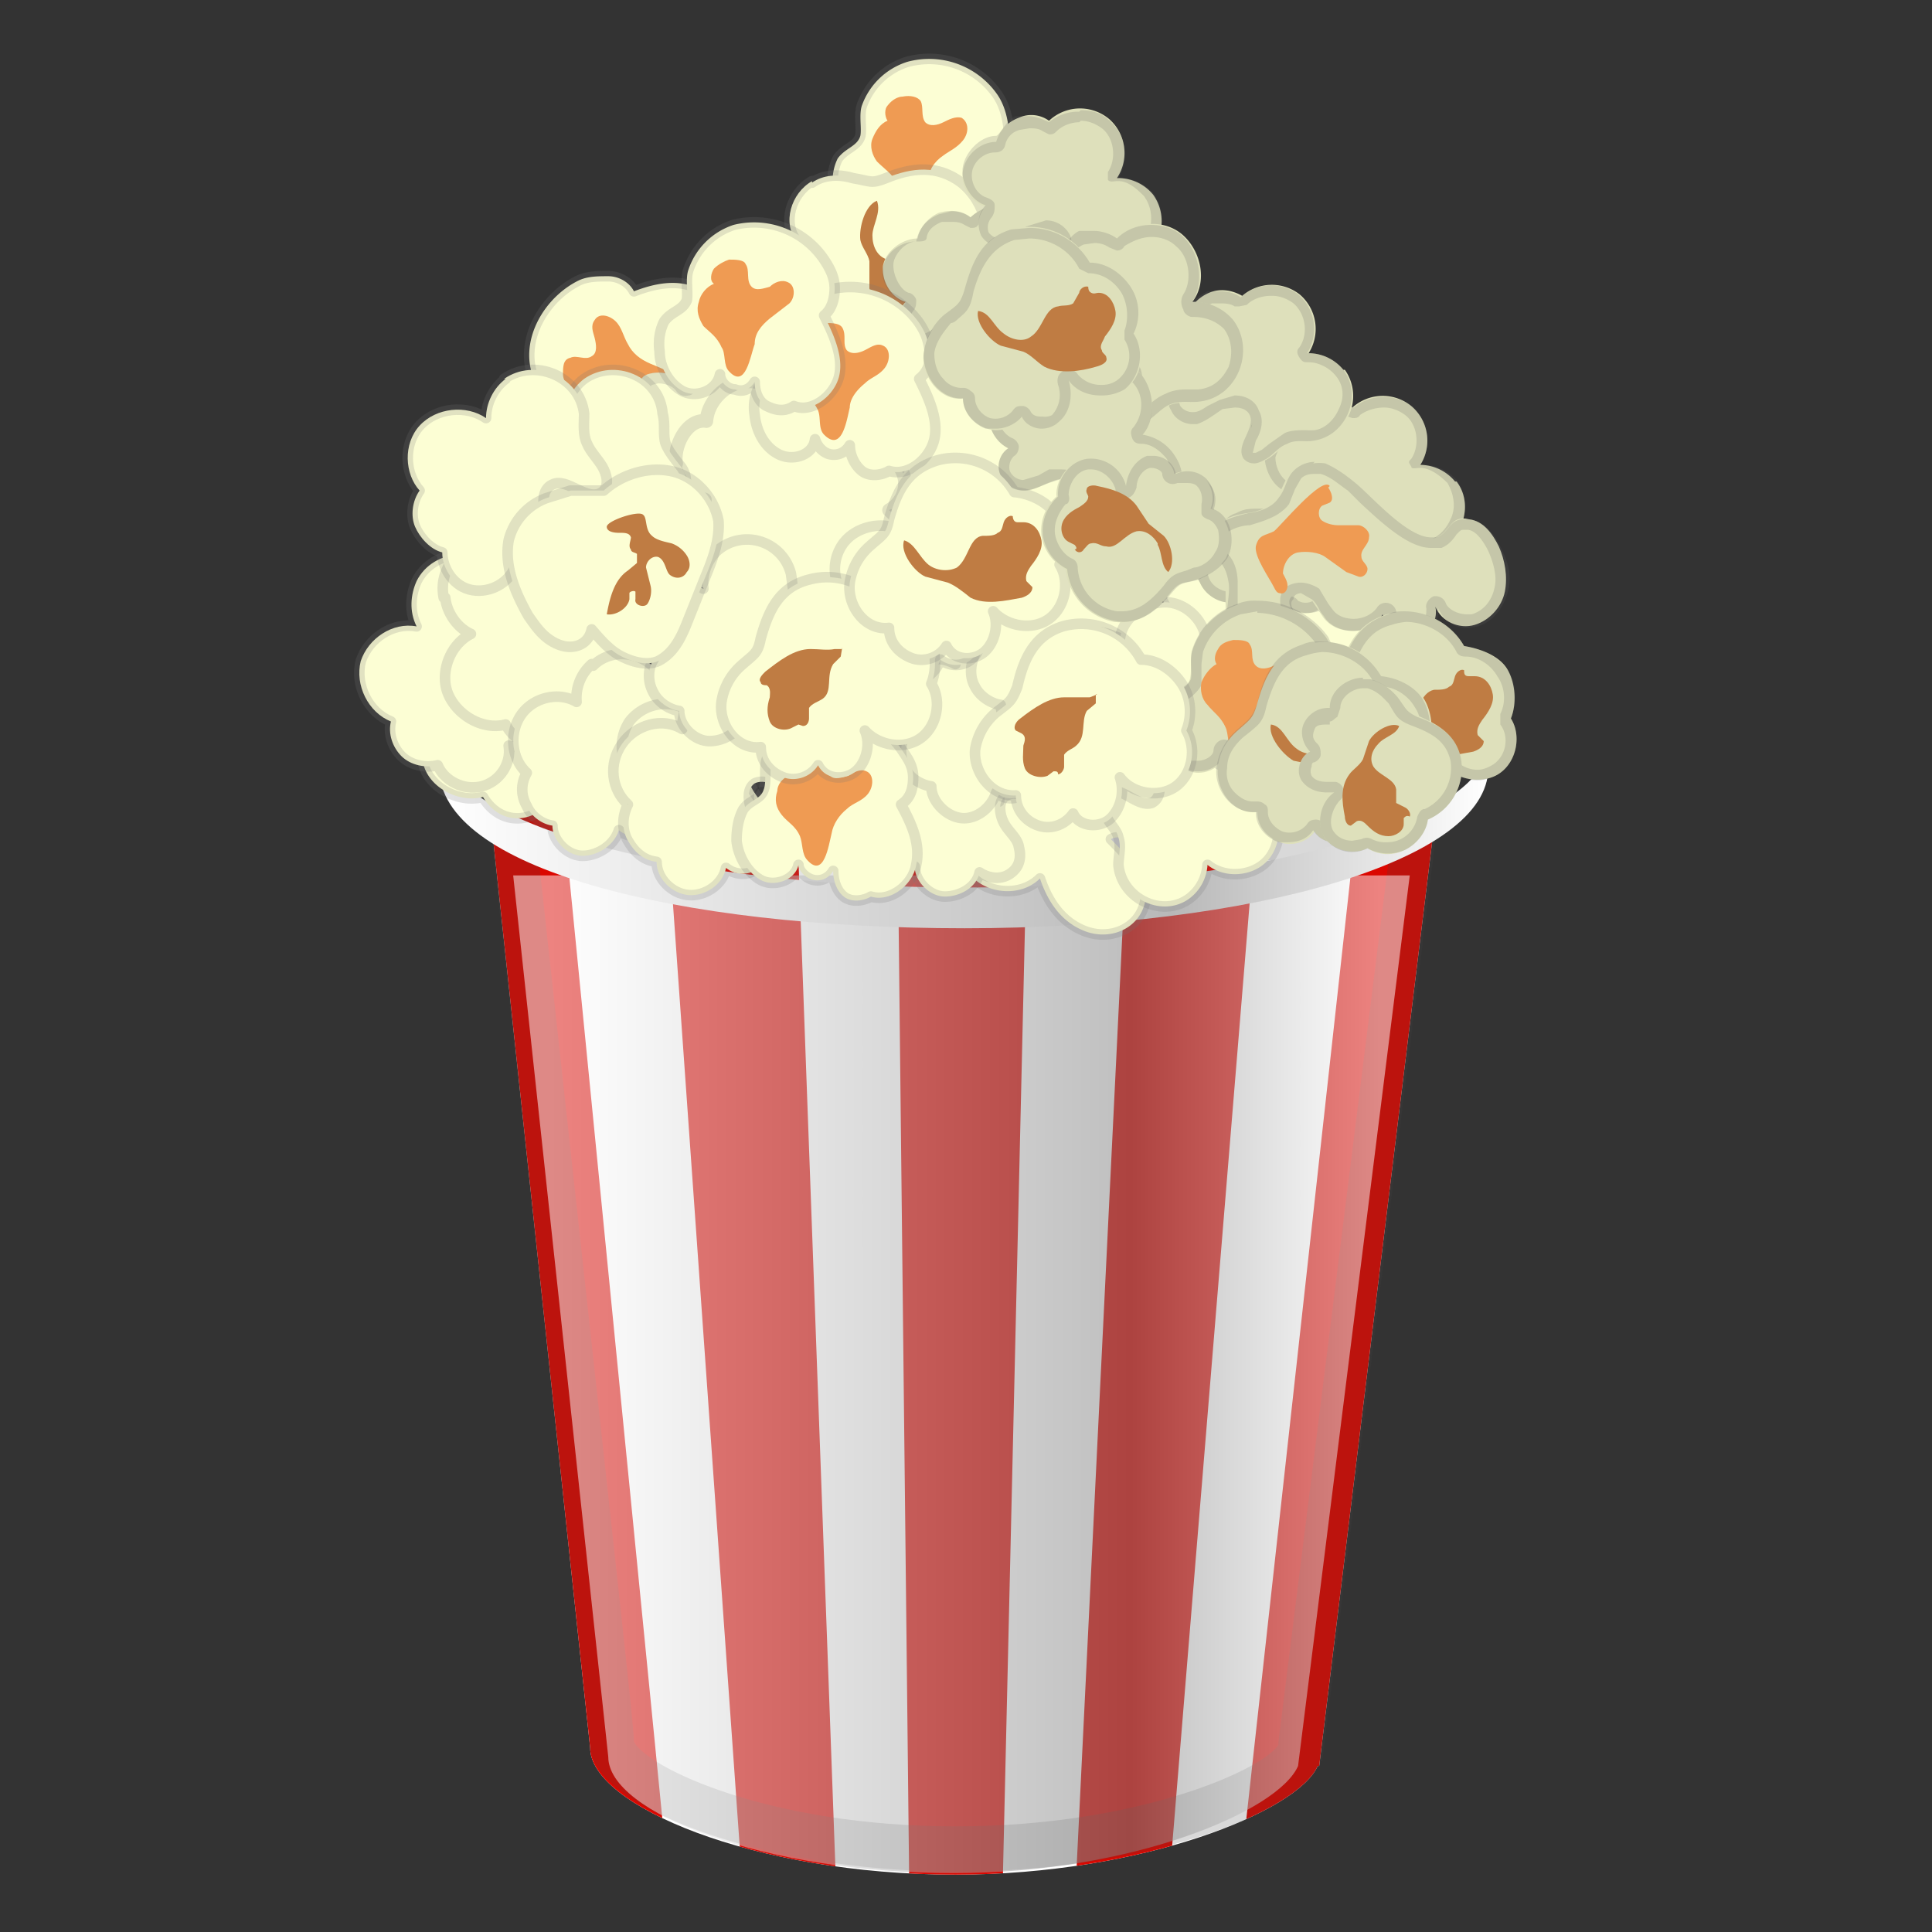 <svg viewBox="0 0 128 128" xmlns="http://www.w3.org/2000/svg" xmlns:xlink="http://www.w3.org/1999/xlink"><rect x="0" y="0" width="128" height="128" fill="#333333" stroke="none"/><path d="M55.5 10.5c-.3.6-.4 1.3-.3 2 0 1 .6 2 1.5 2.5s2.3 0 2.5-1c0 .5.5 1 1 1 .5.2 1 0 1.3-.5 0 .6.2 1.3.8 1.6s1.2.3 1.8 0c1.3.5 2.7-.7 3-2 .2-1.4-.4-2.8-1-4 .5-.4.8-1.1.7-1.8s-.3-1.4-.7-2a5.5 5.5 0 0 0-6-2.2 4.7 4.7 0 0 0-3 2.9c-.2.6 0 1.5-.1 2-.2.7-1 .8-1.5 1.5z" fill="#FCFED4"/><path d="M55.5 10.5c-.3.6-.4 1.3-.3 2 0 1 .6 2 1.5 2.5s2.3 0 2.5-1c0 .5.5 1 1 1 .5.2 1 0 1.3-.5 0 .6.2 1.3.8 1.6s1.2.3 1.8 0c1.3.5 2.7-.7 3-2 .2-1.4-.4-2.8-1-4 .5-.4.8-1.1.7-1.8s-.3-1.4-.7-2a5.5 5.5 0 0 0-6-2.2 4.7 4.7 0 0 0-3 2.9c-.2.6 0 1.5-.1 2-.2.7-1 .8-1.5 1.5z" fill="none" opacity=".2" stroke="#757575" stroke-linecap="round" stroke-linejoin="round" stroke-miterlimit="10" stroke-width=".7"/><path d="M58.1 10.7c-.3-.4-.5-1-.3-1.5s.5-1 1-1.2c-.2-.3-.2-.8 0-1 .3-.4.7-.6 1-.6.5-.1 1 0 1.2.3.2.4 0 1 .3 1.4.3.3.8.2 1.2 0 .4-.2.8-.4 1.2-.3.5.3.5 1 .1 1.5s-.9.7-1.3 1c-.6.4-1 1-1 1.7-.3.8-.6 3-1.7 1.8-.4-.4-.2-1.2-.4-1.7-.3-.6-.8-.9-1.3-1.4z" fill="#EF9B53"/><path d="M53.8 12c-1.4.8-2 2.8-1 4-.7.5-1 1.5-.7 2.3s1 1.4 2 1.5c-.6.8.1 2 1 2.2 1 .3 2-.3 2.6-1-.4 1.3.4 2.8 1.7 3.3s2.9-.3 3.4-1.6c1-.2 2-1 2.4-2 .5-1 .4-2.2-.2-3.1.9-1.8.3-4.2-1.3-5.5-1.6-1.2-3.3-1-5-.3-1 .4-1 .2-2.2 0-1-.3-2-.2-2.7.3z" fill="#FCFED4"/><path d="M53.8 12c-1.4.8-2 2.8-1 4-.7.5-1 1.5-.7 2.3s1 1.4 2 1.5c-.6.8.1 2 1 2.2 1 .3 2-.3 2.6-1-.4 1.3.4 2.8 1.7 3.3s2.9-.3 3.4-1.6c1-.2 2-1 2.4-2 .5-1 .4-2.2-.2-3.1.9-1.8.3-4.2-1.3-5.5-1.6-1.2-3.3-1-5-.3-1 .4-1 .2-2.2 0-1-.3-2-.2-2.7.3z" fill="none" opacity=".2" stroke="#757575" stroke-linecap="round" stroke-linejoin="round" stroke-miterlimit="10" stroke-width=".7"/><path d="M57.8 15.6c0 .7.3 1.4 1 1.6.8.4 2-.3 2.6.3.3.2.4.6.8.7.2.1.5 0 .7-.1s.7 0 .7.3c-.2 0-.2.2-.2.4s.2.2.3.4c.4.5.1 1.2-.4 1.6-.4.4-1.1.4-1.7.4-.4 0-.8 0-.9.3 0 .2 0 .4-.2.6-.2.2-.7 0-1-.2-.8-.8-1.7-1.7-1.9-2.8v-1.8c-.1-.5-.5-.9-.6-1.4-.1-.8.3-2.3 1.1-2.6.3.8-.3 1.6-.3 2.3z" fill="#BF7C43"/><path d="M40.6 29.7a4 4 0 0 0 1.8.7c1 0 2.2-.2 2.8-1.1s.4-2.3-.6-2.6c.5 0 1-.3 1.3-.8s0-1-.4-1.4c.6.2 1.3 0 1.7-.5.5-.4.6-1.2.3-1.7.7-1.2-.2-2.8-1.5-3.3s-2.7-.2-4 .3c-.3-.6-1-1-1.7-1s-1.4 0-2 .3c-2 1-3.5 3.3-3.2 5.5a4.7 4.7 0 0 0 2.3 3.4c.6.4 1.5.3 2 .6.6.3.5 1.1 1.2 1.6z" fill="#FCFED4"/><path d="M40.6 29.7a4 4 0 0 0 1.8.7c1 0 2.2-.2 2.8-1.1s.4-2.3-.6-2.6c.5 0 1-.3 1.3-.8s0-1-.4-1.4c.6.2 1.3 0 1.7-.5.5-.4.6-1.2.3-1.7.7-1.2-.2-2.8-1.5-3.3s-2.7-.2-4 .3c-.3-.6-1-1-1.7-1s-1.4 0-2 .3c-2 1-3.5 3.3-3.2 5.5a4.7 4.7 0 0 0 2.3 3.4c.6.4 1.5.3 2 .6.6.3.5 1.1 1.2 1.6z" fill="none" opacity=".2" stroke="#757575" stroke-linecap="round" stroke-linejoin="round" stroke-miterlimit="10" stroke-width=".7"/><path d="M41.2 27.2c-.4.3-1 .3-1.5 0s-.9-.6-1-1.2c-.3.2-.8.1-1-.2s-.4-.7-.4-1c0-.5 0-1 .5-1.1.4-.2 1 .2 1.4-.1.4-.2.3-.8.2-1.2s-.3-.8 0-1.2c.3-.5 1-.3 1.4.1s.5 1 .8 1.5c.3.6.8 1 1.5 1.3.7.3 2.8 1 1.4 2-.4.2-1.2 0-1.6.1-.7.2-1 .7-1.7 1z" fill="#EF9B53"/><defs><path id="a" d="M95.1 54H32.5l6.6 61.8c0 3.8 10.8 8.4 24.2 8.4 12.4 0 22.7-4.2 24-7.2h.1l7.7-63z"/></defs><use fill="#FFF" xlink:href="#a"/><clipPath id="b"><use xlink:href="#a"/></clipPath><g clip-path="url(#b)" fill="#DB0700"><path d="M44.9 130.8h-6L28 48.8h8.8zm10.7-.2l-6 .1-5.8-81.9h8.8zm10.7-.1h-6l-.9-81.7h8.8zm10.7-.2l-6 .1 4-81.6h8.7zm10.5-.1h-6l9-81.4H99z"/></g><path d="M92 57l-7.3 58.4v.2c-1 1.6-9.2 5.4-21.4 5.4-12.4 0-20.4-3.9-21.3-5.6 0-1-.7-7.1-6.3-58.4H92m3.4-3zm0 0h-63l6.7 61.6c0 3.9 10.9 8.4 24.3 8.4 12.5 0 22.8-3.9 24.1-7.3h.1L95.3 54z" fill="#424242" opacity=".2"/><linearGradient id="c" x1="36.7" x2="91.3" y1="91.1" y2="91.1" gradientUnits="userSpaceOnUse"><stop stop-color="#fff" offset="0"/><stop stop-color="gray" offset=".7"/><stop stop-color="#fff" offset="1"/></linearGradient><path d="M93.4 58H34l6.3 58.4c0 3.7 10.3 7.7 22.9 7.7 11.8 0 21.5-4.1 22.8-7.1l7.4-59z" fill="url(#c)" opacity=".5"/><linearGradient id="d" x1="29.1" x2="98.6" y1="55.7" y2="55.7" gradientUnits="userSpaceOnUse"><stop stop-color="#fff" offset="0"/><stop stop-color="#B8B8B8" offset=".7"/><stop stop-color="#fff" offset="1"/></linearGradient><path d="M63.9 58.8c-18.1 0-33-3.9-34.6-8.8l-.2.9c0 6.6 15.6 10.6 34.8 10.6S98.6 57 98.6 50.9l-.1-.9c-1.6 5-16.5 8.8-34.6 8.8z" fill="url(#d)"/><path d="M62.8 24.4c1.2-1.2 3.4-1.2 4.7 0s1.4 3.3.3 4.7c1.5 0 2.8 1 3.3 2.2s-.2 3-1.4 3.7c-1.3.7-3 .3-3.8-1 .7 1 0 2.3-.9 2.8s-2 .3-3.1 0c-.7-.1-1.4-.4-1.8-1s-.5-1.4 0-1.8c-.7.5-1.9-.1-2.1-1s.6-2 1.6-1.9c-3 1-2.8-3-1.8-4.5.6-.9 1.3-2.3 2.2-2.8.5-.3 3.1.3 2.8.6z" fill="#FCFED4"/><path d="M62.8 24.4c1.2-1.2 3.4-1.2 4.7 0s1.4 3.3.3 4.7c1.5 0 2.8 1 3.3 2.2s-.2 3-1.4 3.7c-1.3.7-3 .3-3.8-1 .7 1 0 2.3-.9 2.8s-2 .3-3.1 0c-.7-.1-1.4-.4-1.8-1s-.5-1.4 0-1.8c-.7.5-1.9-.1-2.1-1s.6-2 1.6-1.9c-3 1-2.8-3-1.8-4.5.6-.9 1.3-2.3 2.2-2.8.5-.3 3.1.3 2.8.6z" fill="none" opacity=".2" stroke="#757575" stroke-linecap="round" stroke-linejoin="round" stroke-miterlimit="10" stroke-width=".7"/><path d="M40.9 31c-1.8.1-3 2.4-2.2 4s3.3 1.9 4.5.6c.5 1.4 1.4 2.7 2.8 3.2s3.2 0 3.6-1.5c.5-1.5-.8-3-2-4 .5-.3 1.1 0 1.5.4s.6 1 1.2 1c.5.2 1.1 0 1.5-.5.3-.4.5-1 .6-1.6.2-.9.3-1.8-.1-2.6s-1.5-1.3-2.3-.8c.8-1 1.2-2.5.8-3.7s-1.5-2.3-2.8-2.3-2.6 1-2.6 2.3c-.6-.7-1.6-1-2.5-.7-1.2.4 0 2.6-.3 3.2-.5 1.1-1.8 1.2-1.7 3z" fill="#FCFED4"/><path d="M48 24c1 0 1.8.8 2.1 1.7.3 1 0 2.1-.6 3a.7.7 0 0 0 1 1h.2c.3 0 .8.3 1 .6.3.6.1 1.5 0 2.2a3 3 0 0 1-.5 1.2c-.2.2-.4.4-.6.4h-.1c-.2 0-.4-.3-.7-.6l-.2-.3c-.2-.2-.8-.8-1.6-.8l-.7.2c-.2.1-.3.3-.4.6 0 .2 0 .4.3.6.9.9 2 2.2 1.7 3.3-.2.8-1.1 1.2-1.9 1.2-.2 0-.5 0-.7-.2-1.4-.5-2-2-2.4-2.8 0-.2-.3-.4-.5-.4h-.2c-.2 0-.4 0-.5.2a2 2 0 0 1-1.4.6c-.9 0-1.6-.4-2-1a2 2 0 0 1 .2-2c.3-.6.9-1 1.5-1 .3-.1.6-.4.6-.8 0-.7.2-1 .7-1.4.3-.3.7-.7 1-1.3v-1.4c-.2-.4-.3-1.2-.1-1.3l.4-.1c.5 0 1 .2 1.2.5a.7.7 0 0 0 .8.3c.3 0 .5-.3.5-.6 0-.9.9-1.6 1.8-1.6m0-.8c-1.2 0-2.5 1-2.5 2.3a2.2 2.2 0 0 0-2.5-.7c-1.2.4 0 2.5-.3 3.1-.5 1.2-1.8 1.3-1.7 3-1.8.2-3 2.4-2.2 4a3 3 0 0 0 4.6.7c.5 1.4 1.4 2.7 2.7 3.2l1 .2c1.2 0 2.3-.6 2.7-1.7.4-1.5-.9-3-2-4l.4-.1c.3 0 .7.2 1 .5.4.4.7.9 1.2 1l.3.1c.5 0 1-.3 1.2-.6.4-.5.5-1 .7-1.6.1-.9.2-1.8-.2-2.6-.3-.6-1-1-1.6-1-.2 0-.4 0-.6.2.8-1 1.1-2.5.7-3.7s-1.5-2.3-2.8-2.3z" fill="#757575" opacity=".2"/><path d="M66.2 53c-1.9.3-3.2 2.7-2.3 4.4.9 1.8 3.6 2.2 5 .8.5 1.5 1.4 2.9 3 3.5s3.4-.1 3.9-1.7c.5-1.6-1-3.2-2.2-4.4.5-.3 1.2 0 1.6.5s.7 1 1.3 1.1c.6.2 1.2 0 1.6-.6a4 4 0 0 0 .7-1.7c.2-1 .3-2-.1-2.9-.5-.8-1.7-1.4-2.5-.9.9-1 1.3-2.6.9-4s-1.7-2.4-3.1-2.4-2.8 1-2.9 2.5a2.4 2.4 0 0 0-2.6-.8c-1.3.5-.1 2.8-.4 3.4-.5 1.3-2 1.4-1.9 3.3z" fill="#FCFED4"/><path d="M66.2 53c-1.9.3-3.2 2.7-2.3 4.4.9 1.8 3.6 2.2 5 .8.5 1.5 1.4 2.9 3 3.5s3.4-.1 3.9-1.7c.5-1.6-1-3.2-2.2-4.4.5-.3 1.2 0 1.6.5s.7 1 1.3 1.1c.6.2 1.2 0 1.6-.6a4 4 0 0 0 .7-1.7c.2-1 .3-2-.1-2.9-.5-.8-1.7-1.4-2.5-.9.9-1 1.3-2.6.9-4s-1.7-2.4-3.1-2.4-2.8 1-2.9 2.5a2.4 2.4 0 0 0-2.6-.8c-1.3.5-.1 2.8-.4 3.4-.5 1.3-2 1.4-1.9 3.3z" fill="none" opacity=".2" stroke="#757575" stroke-linecap="round" stroke-linejoin="round" stroke-miterlimit="10" stroke-width=".7"/><path d="M44.7 30.7c.1 1.1 1 2 2 2.4-1 .3-1.6 1.5-1.4 2.5s1.3 1.7 2.3 1.6a4.3 4.3 0 0 0 3 3.7c1.6.5 3.4-.2 4.4-1.5 1.5.7 3.5.3 4.4-1 1-1.4.8-3.5-.5-4.6.9-.5 1.3-1.6.9-2.5-.4-1-1.5-1.5-2.4-1.2.3-1.3-.3-2.7-1.5-3.4s-2.6-.6-3.6.3c-.5-1.2-1.9-1.9-3.1-1.7s-2.3 1.3-2.4 2.6c-1.3-.2-2.2 1.7-2 2.8z" fill="#FCFED4"/><path d="M44.7 30.7c.1 1.1 1 2 2 2.4-1 .3-1.6 1.5-1.4 2.5s1.3 1.7 2.3 1.6a4.3 4.3 0 0 0 3 3.7c1.6.5 3.4-.2 4.4-1.5 1.5.7 3.5.3 4.4-1 1-1.4.8-3.5-.5-4.6.9-.5 1.3-1.6.9-2.5-.4-1-1.5-1.5-2.4-1.2.3-1.3-.3-2.7-1.5-3.4s-2.6-.6-3.6.3c-.5-1.2-1.9-1.9-3.1-1.7s-2.3 1.3-2.4 2.6c-1.3-.2-2.2 1.7-2 2.8z" fill="none" opacity=".2" stroke="#757575" stroke-linecap="round" stroke-linejoin="round" stroke-miterlimit="10" stroke-width=".9"/><path d="M28 44.3a3 3 0 0 0 1.7 2.3c-1.4.8-2.1 2.7-1.6 4.2s2.4 2.4 3.9 2c.4.7 1.1 1.3 2 1.4s1.7-.3 2.2-.9c1 .6 2.5.3 3.2-.6s.7-2.4-.1-3.2c.7-.3 1.2-1 1.3-1.7a2 2 0 0 0-1.2-1.8c-.7-.3-1.5 0-2.3-.1s-1.6-.5-1.5-1.3c0-1.1 2.1-1.5 2-2.7-.2-.6-1-.8-1.6-.8s-1.2.4-1.8.3c-.7 0-1.2-.5-1.9-.8-2.3-1-4.8 1.2-4.4 3.7z" fill="#FCFED4"/><path d="M28 44.3a3 3 0 0 0 1.7 2.3c-1.4.8-2.1 2.7-1.6 4.2s2.4 2.4 3.9 2c.4.7 1.1 1.3 2 1.4s1.7-.3 2.2-.9c1 .6 2.5.3 3.2-.6s.7-2.4-.1-3.2c.7-.3 1.2-1 1.3-1.7a2 2 0 0 0-1.2-1.8c-.7-.3-1.5 0-2.3-.1s-1.6-.5-1.5-1.3c0-1.1 2.1-1.5 2-2.7-.2-.6-1-.8-1.6-.8s-1.2.4-1.8.3c-.7 0-1.2-.5-1.9-.8-2.3-1-4.8 1.2-4.4 3.7z" fill="none" opacity=".2" stroke="#757575" stroke-linecap="round" stroke-linejoin="round" stroke-miterlimit="10" stroke-width=".7"/><path d="M27.6 38.5c-.4.9-.5 2 0 3-1.6-.3-3.2.8-3.7 2.3-.4 1.6.5 3.4 2 4-.2.8.1 1.7.7 2.3s1.6.8 2.4.6c.4 1 1.7 1.7 2.9 1.4s2-1.5 1.8-2.7c.7.2 1.6 0 2-.6s.5-1.6.1-2.2c-.4-.6-1.1-.9-1.7-1.4-.6-.4-1-1.3-.5-1.9.7-.9 2.6 0 3.1-1 .3-.6-.2-1.3-.7-1.6-.5-.3-1.2-.4-1.6-.9-.5-.4-.7-1.1-1-1.7-1.4-2-4.7-1.8-5.8.4z" fill="#FCFED4"/><path d="M27.6 38.5c-.4.9-.5 2 0 3-1.6-.3-3.2.8-3.7 2.3-.4 1.6.5 3.4 2 4-.2.8.1 1.7.7 2.3s1.6.8 2.4.6c.4 1 1.7 1.7 2.9 1.4s2-1.5 1.8-2.7c.7.2 1.6 0 2-.6s.5-1.6.1-2.2c-.4-.6-1.1-.9-1.7-1.4-.6-.4-1-1.3-.5-1.9.7-.9 2.6 0 3.1-1 .3-.6-.2-1.3-.7-1.6-.5-.3-1.2-.4-1.6-.9-.5-.4-.7-1.1-1-1.7-1.4-2-4.7-1.8-5.8.4z" fill="none" opacity=".2" stroke="#757575" stroke-linecap="round" stroke-linejoin="round" stroke-miterlimit="10" stroke-width=".7"/><path d="M76.7 38.8a4.5 4.5 0 0 0 2.4 3.1c-2 1-2.9 3.6-2.1 5.6s3.2 3.2 5.3 2.7c.5 1 1.5 1.7 2.7 1.9 1.1.1 2.3-.3 3-1.2 1.4.8 3.4.5 4.4-.8 1-1.2.9-3.2-.2-4.4 1-.3 1.7-1.2 1.7-2.3 0-1-.7-2-1.6-2.3-1-.4-2-.1-3-.2s-2.2-.7-2.2-1.7c.1-1.5 3-2 2.7-3.6-.2-.8-1.2-1.2-2-1s-1.7.4-2.6.3c-.9-.1-1.6-.8-2.5-1-3.1-1.3-6.5 1.6-6 4.9z" fill="#FCFED4"/><path d="M76.7 38.8a4.5 4.5 0 0 0 2.4 3.1c-2 1-2.9 3.6-2.1 5.6s3.2 3.2 5.3 2.7c.5 1 1.5 1.7 2.7 1.9 1.1.1 2.3-.3 3-1.2 1.4.8 3.4.5 4.4-.8 1-1.2.9-3.2-.2-4.4 1-.3 1.7-1.2 1.7-2.3 0-1-.7-2-1.6-2.3-1-.4-2-.1-3-.2s-2.2-.7-2.2-1.7c.1-1.5 3-2 2.7-3.6-.2-.8-1.2-1.2-2-1s-1.7.4-2.6.3c-.9-.1-1.6-.8-2.5-1-3.1-1.3-6.5 1.6-6 4.9z" fill="none" opacity=".2" stroke="#757575" stroke-linecap="round" stroke-linejoin="round" stroke-miterlimit="10" stroke-width=".7"/><path d="M29.5 39.6c.1 1 .8 2 1.7 2.4-1.4.7-2.1 2.6-1.5 4s2.3 2.4 3.8 2c.4.8 1.2 1.3 2 1.4.8.1 1.7-.2 2.3-.8 1 .6 2.4.3 3.1-.6s.7-2.4 0-3.2a2 2 0 0 0 1.2-1.7 2 2 0 0 0-1.2-1.8c-.7-.2-1.5 0-2.2 0S37 40.6 37 40c0-1.2 2.2-1.5 2-2.7-.2-.6-1-.8-1.5-.8s-1.3.4-1.9.3c-.7 0-1.2-.5-1.8-.8-2.4-.9-4.9 1.2-4.4 3.6z" fill="#FCFED4"/><path d="M29.5 39.6c.1 1 .8 2 1.7 2.4-1.4.7-2.1 2.6-1.5 4s2.3 2.4 3.8 2c.4.8 1.2 1.3 2 1.4.8.1 1.7-.2 2.3-.8 1 .6 2.4.3 3.1-.6s.7-2.4 0-3.2a2 2 0 0 0 1.2-1.7 2 2 0 0 0-1.2-1.8c-.7-.2-1.5 0-2.2 0S37 40.6 37 40c0-1.2 2.2-1.5 2-2.7-.2-.6-1-.8-1.5-.8s-1.3.4-1.9.3c-.7 0-1.2-.5-1.8-.8-2.4-.9-4.9 1.2-4.4 3.6z" fill="none" opacity=".2" stroke="#757575" stroke-linecap="round" stroke-linejoin="round" stroke-miterlimit="10" stroke-width=".7"/><path d="M38.7 25.1c-.8.6-1.3 1.6-1.3 2.6-1.3-.9-3.2-.7-4.3.5s-1 3.2 0 4.3c-.5.7-.6 1.7-.3 2.4s1 1.5 1.8 1.7c-.1 1.1.8 2.3 2 2.5s2.3-.5 2.7-1.5c.5.5 1.4.7 2.1.3s1.1-1 1-1.8-.6-1.4-1-2c-.2-.7-.2-1.7.5-2 1-.5 2.3 1.2 3.2.5.5-.4.4-1.2 0-1.7s-.8-1-1-1.5c-.2-.6 0-1.3-.2-2-.2-2.5-3.2-3.7-5.2-2.3z" fill="#FCFED4"/><path d="M38.7 25.1c-.8.6-1.3 1.6-1.3 2.6-1.3-.9-3.2-.7-4.3.5s-1 3.2 0 4.3c-.5.7-.6 1.7-.3 2.4s1 1.5 1.8 1.7c-.1 1.1.8 2.3 2 2.5s2.3-.5 2.7-1.5c.5.5 1.4.7 2.1.3s1.1-1 1-1.8-.6-1.4-1-2c-.2-.7-.2-1.7.5-2 1-.5 2.3 1.2 3.2.5.5-.4.4-1.2 0-1.7s-.8-1-1-1.5c-.2-.6 0-1.3-.2-2-.2-2.5-3.2-3.7-5.2-2.3z" fill="none" opacity=".2" stroke="#757575" stroke-linecap="round" stroke-linejoin="round" stroke-miterlimit="10" stroke-width=".7"/><path d="M33.5 25.1c-.8.6-1.3 1.6-1.3 2.6-1.3-.9-3.3-.7-4.4.5s-1 3.2 0 4.3c-.5.7-.6 1.7-.3 2.4s1 1.5 1.8 1.7c0 1.1.8 2.3 2 2.5s2.4-.5 2.8-1.5c.5.5 1.4.7 2 .3s1.1-1 1-1.8-.6-1.4-.9-2c-.3-.7-.3-1.7.4-2 1-.5 2.3 1.2 3.3.5.5-.4.3-1.2 0-1.7s-.8-1-1-1.5c-.3-.6-.2-1.3-.2-2-.3-2.5-3.3-3.7-5.3-2.3z" fill="#FCFED4"/><path d="M33.5 25.1c-.8.6-1.3 1.6-1.3 2.6-1.3-.9-3.3-.7-4.4.5s-1 3.2 0 4.3c-.5.7-.6 1.7-.3 2.4s1 1.5 1.8 1.7c0 1.1.8 2.3 2 2.5s2.4-.5 2.8-1.5c.5.5 1.4.7 2 .3s1.1-1 1-1.8-.6-1.4-.9-2c-.3-.7-.3-1.7.4-2 1-.5 2.3 1.2 3.3.5.5-.4.3-1.2 0-1.7s-.8-1-1-1.5c-.3-.6-.2-1.3-.2-2-.3-2.5-3.3-3.7-5.3-2.3z" fill="none" opacity=".2" stroke="#757575" stroke-linecap="round" stroke-linejoin="round" stroke-miterlimit="10" stroke-width=".7"/><path d="M39.2 44a3 3 0 0 0-1 2.5c-1.2-.7-2.9-.3-3.7.9s-.6 2.9.4 3.8c-.4.7-.4 1.5 0 2.2.3.7 1 1.2 1.7 1.3 0 1 1 2 2 2S40.7 56 41 55c.6.5 1.4.5 2 .2s.8-1.1.6-1.8c-.1-.6-.7-1.1-1-1.7s-.4-1.4.2-1.8c.9-.5 2.2.9 2.9.2.4-.4.2-1.1-.1-1.5-.4-.5-.9-.8-1.1-1.3-.3-.5-.3-1.2-.4-1.7-.5-2.2-3.3-3-4.8-1.5z" fill="#FCFED4"/><path d="M39.2 44a3 3 0 0 0-1 2.5c-1.2-.7-2.9-.3-3.7.9s-.6 2.9.4 3.8c-.4.7-.4 1.5 0 2.2.3.7 1 1.2 1.7 1.3 0 1 1 2 2 2S40.7 56 41 55c.6.5 1.4.5 2 .2s.8-1.1.6-1.8c-.1-.6-.7-1.1-1-1.7s-.4-1.4.2-1.8c.9-.5 2.2.9 2.9.2.4-.4.2-1.1-.1-1.5-.4-.5-.9-.8-1.1-1.3-.3-.5-.3-1.2-.4-1.7-.5-2.2-3.3-3-4.8-1.5z" fill="none" opacity=".2" stroke="#757575" stroke-linecap="round" stroke-linejoin="round" stroke-miterlimit="10" stroke-width=".7"/><path d="M63.2 46.8a3 3 0 0 0-1 2.4c-1.2-.6-2.9-.2-3.7 1s-.6 2.8.4 3.8a2 2 0 0 0 0 2.1c.3.7 1 1.2 1.7 1.3 0 1 1 2 2 2s2.1-.6 2.3-1.6c.6.4 1.4.5 2 .1s.8-1 .6-1.8c-.1-.6-.7-1-1-1.6s-.4-1.5.2-1.8c.9-.5 2.2.8 2.9.1.4-.4.2-1-.1-1.5-.4-.4-.9-.7-1.1-1.2-.3-.6-.3-1.2-.4-1.8-.4-2.2-3.3-3-4.8-1.5z" fill="#FCFED4"/><path d="M63.2 46.8a3 3 0 0 0-1 2.4c-1.2-.6-2.9-.2-3.7 1s-.6 2.8.4 3.8a2 2 0 0 0 0 2.1c.3.7 1 1.2 1.7 1.3 0 1 1 2 2 2s2.1-.6 2.3-1.6c.6.4 1.4.5 2 .1s.8-1 .6-1.8c-.1-.6-.7-1-1-1.6s-.4-1.5.2-1.8c.9-.5 2.2.8 2.9.1.4-.4.2-1-.1-1.5-.4-.4-.9-.7-1.1-1.2-.3-.6-.3-1.2-.4-1.8-.4-2.2-3.3-3-4.8-1.5z" fill="none" opacity=".2" stroke="#757575" stroke-linecap="round" stroke-linejoin="round" stroke-miterlimit="10" stroke-width=".7"/><path d="M64.2 41.5a3 3 0 0 0-.9 2.5c-1.2-.7-3-.3-3.8.8s-.6 3 .5 3.9c-.4.6-.4 1.5 0 2.2.2.6 1 1.1 1.7 1.2 0 1 1 2 2 2.1s2-.7 2.3-1.7c.5.5 1.3.5 1.9.1s.9-1 .7-1.7c-.2-.7-.7-1.1-1-1.7s-.4-1.5.1-1.8c1-.5 2.2.9 3 .2.4-.4.2-1.1-.2-1.6-.3-.4-.8-.7-1-1.2-.3-.5-.3-1.2-.4-1.8-.5-2.1-3.3-3-4.9-1.5z" fill="#FCFED4"/><path d="M64.2 41.5a3 3 0 0 0-.9 2.5c-1.2-.7-3-.3-3.8.8s-.6 3 .5 3.9c-.4.6-.4 1.5 0 2.2.2.6 1 1.1 1.7 1.2 0 1 1 2 2 2.1s2-.7 2.3-1.7c.5.5 1.3.5 1.9.1s.9-1 .7-1.7c-.2-.7-.7-1.1-1-1.7s-.4-1.5.1-1.8c1-.5 2.2.9 3 .2.4-.4.2-1.1-.2-1.6-.3-.4-.8-.7-1-1.2-.3-.5-.3-1.2-.4-1.8-.5-2.1-3.3-3-4.9-1.5z" fill="none" opacity=".2" stroke="#757575" stroke-linecap="round" stroke-linejoin="round" stroke-miterlimit="10" stroke-width=".7"/><path d="M68.9 36.1a3 3 0 0 0-1 2.5 3 3 0 0 0-3.7.8 3 3 0 0 0 .4 3.9c-.3.7-.4 1.5 0 2.2.3.6 1 1.1 1.7 1.2 0 1 1 2 2 2.1s2.1-.7 2.4-1.7c.5.5 1.3.5 1.8.1s1-1 .8-1.7c-.2-.7-.7-1.1-1-1.7s-.5-1.5 0-1.8c1-.5 2.3.9 3 .2.4-.4.2-1.1-.1-1.6-.4-.4-.9-.7-1.1-1.2-.3-.5-.2-1.2-.4-1.8-.4-2.1-3.2-3-4.8-1.5z" fill="#FCFED4"/><path d="M68.9 36.1a3 3 0 0 0-1 2.5 3 3 0 0 0-3.7.8 3 3 0 0 0 .4 3.9c-.3.7-.4 1.5 0 2.2.3.6 1 1.1 1.7 1.2 0 1 1 2 2 2.1s2.1-.7 2.4-1.7c.5.5 1.3.5 1.8.1s1-1 .8-1.7c-.2-.7-.7-1.1-1-1.7s-.5-1.5 0-1.8c1-.5 2.3.9 3 .2.4-.4.2-1.1-.1-1.6-.4-.4-.9-.7-1.1-1.2-.3-.5-.2-1.2-.4-1.8-.4-2.1-3.2-3-4.8-1.5z" fill="none" opacity=".2" stroke="#757575" stroke-linecap="round" stroke-linejoin="round" stroke-miterlimit="10" stroke-width=".7"/><path d="M46.4 44.5a3 3 0 0 0-.9 2.5 3 3 0 0 0-3.8.8 3 3 0 0 0 .5 3.9c-.4.6-.4 1.5-.1 2.2s1 1.1 1.7 1.2c.1 1 1 2 2 2s2.1-.6 2.4-1.6c.5.4 1.3.5 1.9.1s.8-1 .7-1.7c-.2-.7-.7-1.1-1-1.7s-.5-1.5.1-1.8c.9-.5 2.2.9 3 .1.3-.3.2-1-.2-1.5-.4-.4-.8-.7-1.1-1.2-.3-.6-.2-1.2-.3-1.8a3 3 0 0 0-4.9-1.5z" fill="#FCFED4"/><path d="M46.4 44.5a3 3 0 0 0-.9 2.5 3 3 0 0 0-3.8.8 3 3 0 0 0 .5 3.9c-.4.6-.4 1.5-.1 2.2s1 1.1 1.7 1.2c.1 1 1 2 2 2s2.1-.6 2.4-1.6c.5.4 1.3.5 1.9.1s.8-1 .7-1.7c-.2-.7-.7-1.1-1-1.7s-.5-1.5.1-1.8c.9-.5 2.2.9 3 .1.3-.3.2-1-.2-1.5-.4-.4-.8-.7-1.1-1.2-.3-.6-.2-1.2-.3-1.8a3 3 0 0 0-4.9-1.5z" fill="none" opacity=".2" stroke="#757575" stroke-linecap="round" stroke-linejoin="round" stroke-miterlimit="10" stroke-width=".7"/><path d="M46.2 45.6c-.7.7-1 1.7-1 2.7-1.3-.8-3.1-.3-4 1s-.7 3 .4 4c-.4.8-.4 1.7 0 2.4s1 1.3 1.9 1.4c0 1.1 1 2.1 2.1 2.2s2.3-.7 2.5-1.8c.6.5 1.5.5 2 .1s1-1.2.9-1.9c-.2-.7-.8-1.2-1.1-1.8s-.5-1.6.1-2c1-.5 2.4 1 3.2.2.4-.4.2-1.1-.1-1.6s-1-.8-1.2-1.4c-.3-.5-.3-1.2-.4-1.9C51 45 48 44 46.2 45.6z" fill="#FCFED4"/><path d="M46.2 45.6c-.7.7-1 1.7-1 2.7-1.3-.8-3.1-.3-4 1s-.7 3 .4 4c-.4.8-.4 1.7 0 2.4s1 1.3 1.9 1.4c0 1.1 1 2.1 2.1 2.2s2.3-.7 2.5-1.8c.6.5 1.5.5 2 .1s1-1.2.9-1.9c-.2-.7-.8-1.2-1.1-1.8s-.5-1.6.1-2c1-.5 2.4 1 3.2.2.4-.4.2-1.1-.1-1.6s-1-.8-1.2-1.4c-.3-.5-.3-1.2-.4-1.9C51 45 48 44 46.2 45.6z" fill="none" opacity=".2" stroke="#757575" stroke-linecap="round" stroke-linejoin="round" stroke-miterlimit="10" stroke-width=".7"/><path d="M47.5 36.5a3 3 0 0 0-.9 2.5c-1.2-.7-3-.3-3.7.8s-.7 3 .4 3.9c-.4.6-.4 1.5 0 2.2.3.6 1 1.1 1.7 1.2 0 1 1 2 2 2s2-.6 2.3-1.6c.5.4 1.3.5 2 .1s.8-1 .6-1.7c-.1-.7-.7-1.1-1-1.7s-.4-1.5.1-1.8c1-.5 2.2.9 3 .1.4-.3.2-1-.2-1.5-.3-.4-.8-.7-1-1.2-.3-.6-.3-1.2-.4-1.8a3 3 0 0 0-4.9-1.5z" fill="#FCFED4"/><path d="M47.5 36.5a3 3 0 0 0-.9 2.5c-1.2-.7-3-.3-3.7.8s-.7 3 .4 3.9c-.4.6-.4 1.5 0 2.2.3.6 1 1.1 1.7 1.2 0 1 1 2 2 2s2-.6 2.3-1.6c.5.4 1.3.5 2 .1s.8-1 .6-1.7c-.1-.7-.7-1.1-1-1.7s-.4-1.5.1-1.8c1-.5 2.2.9 3 .1.4-.3.2-1-.2-1.5-.3-.4-.8-.7-1-1.2-.3-.6-.3-1.2-.4-1.8a3 3 0 0 0-4.9-1.5z" fill="none" opacity=".2" stroke="#757575" stroke-linecap="round" stroke-linejoin="round" stroke-miterlimit="10" stroke-width=".7"/><path d="M60.5 32.7a3 3 0 0 0-.9 2.4c-1.2-.6-3-.2-3.8 1s-.6 2.8.5 3.8c-.4.6-.4 1.5-.1 2.1.3.7 1 1.2 1.7 1.3.1 1 1 2 2 2s2.1-.6 2.4-1.6c.5.4 1.3.5 1.9.1s.8-1 .7-1.7c-.2-.7-.7-1.2-1-1.7s-.5-1.5.1-1.8c.9-.5 2.2.8 3 .1.3-.3.2-1-.2-1.5-.4-.4-.8-.7-1.1-1.2-.3-.6-.2-1.2-.3-1.8a3 3 0 0 0-4.9-1.5z" fill="#FCFED4"/><path d="M60.5 32.7a3 3 0 0 0-.9 2.4c-1.2-.6-3-.2-3.8 1s-.6 2.8.5 3.8c-.4.6-.4 1.5-.1 2.1.3.7 1 1.2 1.7 1.3.1 1 1 2 2 2s2.1-.6 2.4-1.6c.5.4 1.3.5 1.9.1s.8-1 .7-1.7c-.2-.7-.7-1.2-1-1.7s-.5-1.5.1-1.8c.9-.5 2.2.8 3 .1.3-.3.2-1-.2-1.5-.4-.4-.8-.7-1.1-1.2-.3-.6-.2-1.2-.3-1.8a3 3 0 0 0-4.9-1.5z" fill="none" opacity=".2" stroke="#757575" stroke-linecap="round" stroke-linejoin="round" stroke-miterlimit="10" stroke-width=".7"/><path d="M83.7 29.3a3 3 0 0 0-.9 2.4 3 3 0 0 0-3.7.9 3 3 0 0 0 .4 3.9 2 2 0 0 0 0 2.1c.3.7 1 1.2 1.7 1.3 0 1 1 2 2 2s2-.6 2.3-1.6c.5.4 1.3.5 2 0s.8-1 .6-1.7c-.1-.6-.7-1-1-1.7s-.4-1.4.1-1.7c1-.6 2.2.8 3 .1.4-.4.2-1-.2-1.5-.3-.4-.8-.8-1-1.3-.3-.5-.3-1.1-.4-1.7a3 3 0 0 0-4.9-1.5z" fill="#DEE0BB"/><path d="M85.7 29.2c1 0 2 .6 2.2 1.7v.6l.4 1.3c.2.5.5.8.8 1l.4.4c.2.2.2.5.2.6l.5.5-.6-.5-.6-.2c-.4-.1-.8-.3-1.3-.3-.3 0-.6 0-.8.2-.4.2-.6.6-.7 1-.2.6 0 1.2.3 1.8l.4.6.5.9c.1.3 0 .8-.4 1a1 1 0 0 1-1 0 .7.7 0 0 0-.5-.3h-.2c-.3.2-.4.4-.5.6-.1.6-.8 1.1-1.4 1.1h-.2c-.6 0-1.3-.7-1.3-1.3 0-.4-.3-.7-.6-.7-.5-.1-1-.4-1.2-.9s-.2-1 0-1.5c.2-.3.1-.7-.1-.9-.8-.7-1-2-.4-2.9.4-.5 1.1-.9 1.9-.9.4 0 .7 0 1 .3a.7.7 0 0 0 .7 0c.3-.2.4-.5.4-.8-.1-.6.1-1.3.6-1.8a2 2 0 0 1 1.5-.6m0-.7c-.7 0-1.4.3-2 .8a3 3 0 0 0-.9 2.4 3 3 0 0 0-3.8.9 3 3 0 0 0 .5 3.9 2 2 0 0 0 0 2.1c.3.7 1 1.2 1.7 1.3 0 1 1 2 2 2h.2c1 0 1.9-.7 2.1-1.6.3.2.7.3 1 .3.4 0 .7 0 1-.2.5-.4.8-1.1.6-1.8-.1-.6-.7-1-1-1.7s-.4-1.4.2-1.7l.4-.2c.7 0 1.4.5 2 .5.1 0 .3 0 .5-.2.4-.4.2-1-.1-1.5s-.9-.8-1.1-1.3c-.3-.5-.3-1.1-.4-1.7a3 3 0 0 0-3-2.3z" fill="#616161" opacity=".2"/><path d="M85.9 29.7a3 3 0 0 0-2.4-1 3 3 0 0 0-.5-3.9 3 3 0 0 0-4 .1 2 2 0 0 0-2-.2c-.8.2-1.3.9-1.5 1.6-1 0-2 .8-2.2 1.8s.5 2.2 1.5 2.5c-.5.5-.6 1.3-.3 1.9s1 1 1.7.8 1.2-.6 1.8-.8c.6-.3 1.4-.3 1.7.3.5.9-1 2-.4 2.9.4.4 1.1.3 1.6 0s.8-.8 1.3-1c.6-.3 1.2-.2 1.8-.2 2.2-.3 3.2-3 1.9-4.8z" fill="#DEE0BB"/><path d="M81.1 24.9c.5 0 1 .1 1.4.5.8.6 1 2 .4 2.8v.6c.1.2.4.2.6.2h.1c.7 0 1.3.5 1.7 1 .5.6.6 1.5.3 2.3-.3.8-1 1.3-1.7 1.4h-.6c-.4 0-.9 0-1.4.3-.4.1-.7.4-1 .7l-.4.3-.5.2c-.1-.1 0-.5.1-.7.3-.6.6-1.3.3-2s-.9-1-1.6-1l-1.2.3-.6.4-1 .4a1 1 0 0 1-.9-.5 1 1 0 0 1 .2-1c.2-.2.2-.5.2-.7s-.3-.4-.5-.5c-.7-.2-1.1-1-1-1.7.1-.6.8-1.2 1.5-1.2.4 0 .6-.2.7-.5.1-.5.5-1 1-1.2h.6c.3 0 .6 0 .9.2l.4.1c.2 0 .3 0 .5-.2.4-.3 1-.5 1.5-.5m0-.8a3 3 0 0 0-2 .8c-.4-.3-.9-.4-1.3-.4h-.9c-.7.3-1.2 1.5-1.4 1.5-1 0-2 1-2.2 2-.2 1 .5 2.2 1.5 2.5-.5.5-.6 1.3-.3 2 .3.5.9.8 1.5.8h.2c.7 0 1.2-.6 1.8-.9l.8-.2c.4 0 .8.2 1 .5.4 1-1 2.2-.5 3 .2.2.4.2.7.2.3 0 .6 0 .9-.3l1.3-1c.6-.2 1.2 0 1.8-.1 2.2-.3 3.2-3 1.9-4.8a3 3 0 0 0-2.3-1 3 3 0 0 0-.7-3.9c-.5-.4-1.1-.7-1.8-.7z" fill="#616161" opacity=".2"/><path d="M96.4 31.9a3 3 0 0 0-2.3-1.1 3 3 0 0 0-.6-3.9 3 3 0 0 0-3.9.1c-.6-.4-1.4-.5-2.1-.2-.7.3-1.3.9-1.4 1.6-1 0-2 .8-2.2 1.9-.2 1 .4 2 1.4 2.4-.4.5-.6 1.3-.2 1.9s1 1 1.6.8l1.8-.8c.6-.3 1.5-.3 1.8.3.4.9-1 2-.4 2.9.3.4 1 .3 1.5 0s.8-.8 1.4-1c.5-.3 1.1-.1 1.7-.2 2.2-.3 3.3-3 2-4.7z" fill="#DEE0BB"/><path d="M91.7 27c.5 0 1 .2 1.4.5.8.6 1 2 .4 2.9-.2.2-.2.2 0 .5 0 .2.3.1.6.1.7 0 1.4.6 1.8 1 .4.7.6 1.6.2 2.4-.3.7-.9 1.3-1.6 1.4h-.6c-.4 0-1 0-1.4.3-.5.2-.8.5-1 .7l-.5.4-.5.1.2-.7c.2-.6.6-1.3.2-2-.3-.6-.8-1-1.6-1-.3 0-.8.1-1.1.3l-.7.4c-.3.2-.6.4-.9.4a1 1 0 0 1-1-.5 1 1 0 0 1 .2-1c.2-.2.3-.4.2-.7s-.2-.4-.5-.5c-.6-.2-1-1-1-1.7.2-.7.8-1.3 1.5-1.3.4 0 .7-.2.8-.5a1.5 1.5 0 0 1 1.5-1.2c.3 0 .7.1 1 .3l.3.1c.2 0 .4 0 .5-.2.4-.3 1-.5 1.6-.5m0-.7a3 3 0 0 0-2 .7c-.4-.2-1-.4-1.4-.4-.3 0-.6-.1-.8 0-.7.3-1.3 1.4-1.4 1.4-1.1 0-2 1-2.3 2-.1 1 .5 2.3 1.5 2.6a2 2 0 0 0-.3 2c.3.5 1 .8 1.5.8h.2c.7 0 1.2-.6 1.8-.9l.8-.1c.4 0 .8.1 1 .5.4.9-1 2-.4 2.9.2.2.4.2.6.2.3 0 .7 0 1-.2.4-.4.7-.8 1.3-1 .5-.3 1.1-.2 1.7-.2 2.2-.3 3.3-3 2-4.8a3 3 0 0 0-2.4-1 3 3 0 0 0-.6-3.9 3 3 0 0 0-1.8-.6z" fill="#616161" opacity=".2"/><path d="M71.1 19.2a3 3 0 0 0-2.3-1.1 3 3 0 0 0-.6-3.9 3 3 0 0 0-3.9.2c-.6-.5-1.4-.5-2.1-.3-.7.3-1.3 1-1.4 1.7-1 0-2.1.8-2.3 1.8-.1 1 .5 2.1 1.5 2.4-.5.5-.6 1.3-.3 2s1 .9 1.7.8 1.2-.6 1.8-.9 1.5-.3 1.8.3c.4 1-1 2.1-.4 3 .3.4 1 .2 1.5 0s.8-.9 1.3-1c.6-.3 1.2-.2 1.8-.3a3 3 0 0 0 2-4.7z" fill="#DEE0BB"/><path d="M66.3 14.3c.6 0 1 .2 1.4.5.8.7 1 2 .5 2.9-.2.2-.2.6 0 .8s.3.5.6.5c.7 0 1.3.2 1.7.7.5.6.6 1.4.3 2.2a2 2 0 0 1-1.7 1.3h-.5c-.5 0-1 0-1.4.2-.5.2-.8.5-1.1.8-.2 0-.3.2-.4.3l-.5.2c-.1-.2 0-.5.2-.8.2-.5.6-1.3.2-2-.3-.6-.9-1-1.6-1-.4 0-.8.2-1.1.3l-.7.4-.9.5h-.1a1 1 0 0 1-.8-.5 1 1 0 0 1 .1-1c.2-.2.2-.5.2-.7s-.3-.5-.5-.5c-.6-.2-1.1-1.3-1-2 .1-.6.8-1.4 1.5-1.4.4 0 .7 0 .7-.3.1-.5.5-.8 1-1h.6c.3 0 .6 0 .9.2l.4.2c.2 0 .4 0 .5-.2.4-.4 1-.6 1.5-.6m0-.7a3 3 0 0 0-2 .8A2 2 0 0 0 63 14l-.8.2c-.7.3-1.3.8-1.5 1.8-1 0-2 .7-2.2 1.7-.2 1 .5 2 1.5 2.4-.5.5-.6 1.3-.3 1.9.3.5.9.8 1.5.8h.2c.7-.1 1.2-.6 1.8-1l.8-.1c.4 0 .8.1 1 .5.4 1-1 2.1-.4 3l.6.2.9-.3c.5-.3.8-.8 1.3-1 .6-.2 1.2-.1 1.8-.2 2.2-.3 3.3-3 1.9-4.7a3 3 0 0 0-2.3-1.1 3 3 0 0 0-.6-3.8c-.5-.5-1.2-.7-1.9-.7z" fill="#616161" opacity=".2"/><path d="M76.4 12.9a3 3 0 0 0-2.4-1.1 3 3 0 0 0-.5-3.9 3 3 0 0 0-4 .1 2 2 0 0 0-2-.2c-.8.3-1.3.9-1.5 1.6-1 0-2 .8-2.2 1.9-.2 1 .5 2.1 1.5 2.4-.5.5-.6 1.3-.3 1.9s1 1 1.7.8 1.2-.5 1.8-.8c.6-.3 1.4-.3 1.7.3.5 1-1 2-.3 2.9.3.4 1 .3 1.5 0s.8-.8 1.3-1c.6-.3 1.2-.1 1.8-.2a3 3 0 0 0 1.9-4.7z" fill="#DEE0BB"/><path d="M71.6 8c.5 0 1 .2 1.4.5.8.6 1 2 .4 2.9v.5c.1.2.4.1.6.1h.1c.7 0 1.3.6 1.7 1 .5.7.6 1.6.3 2.4-.3.7-1 1.3-1.7 1.4h-.6l-1.4.3-1 .7-.4.4-.5.2c-.1-.2 0-.6.1-.8.3-.5.6-1.3.3-2-.3-.6-.9-1-1.6-1L68 15l-.6.4c-.4.2-.6.4-1 .4a1 1 0 0 1-.9-.4 1 1 0 0 1 .2-1c.2-.3.2-.5.2-.8s-.3-.4-.5-.5c-.7-.2-1.1-1-1-1.7.1-.7.8-1.3 1.5-1.3.3 0 .6-.1.7-.5.1-.5.5-.9 1-1l.6-.1c.3 0 .6 0 .9.2l.4.2c.2 0 .3 0 .5-.2.4-.4 1-.6 1.5-.6m0-.7a3 3 0 0 0-2 .7c-.4-.2-.9-.4-1.3-.4h-.9C66.7 7.9 66.2 9 66 9c-1 0-2 1-2.2 2-.2 1 .5 2.3 1.5 2.6-.5.5-.6 1.3-.3 2 .3.5.9.8 1.5.8h.2c.7 0 1.2-.6 1.8-.9l.8-.1c.4 0 .8.1 1 .5.4.9-1 2-.5 2.9.2.2.4.2.7.2.3 0 .6 0 .9-.2.4-.4.8-.8 1.3-1 .6-.3 1.2-.2 1.8-.2 2.2-.3 3.2-3 1.9-4.8a3 3 0 0 0-2.3-1 3 3 0 0 0-.7-3.9c-.4-.4-1.1-.6-1.8-.6z" fill="#616161" opacity=".2"/><path d="M89 24.5a3 3 0 0 0-2.3-1.1 3 3 0 0 0-.6-3.9 3 3 0 0 0-3.8.1c-.7-.4-1.5-.5-2.2-.2-.7.3-1.3.9-1.4 1.6-1 0-2 .8-2.2 1.9-.2 1 .5 2.1 1.4 2.4-.4.5-.5 1.3-.2 1.9s1 1 1.7.8 1.1-.5 1.7-.8c.6-.3 1.5-.3 1.8.3.4 1-1 2-.4 2.9.4.4 1 .3 1.5 0s.9-.8 1.4-1c.5-.2 1.2-.1 1.7-.2a3 3 0 0 0 2-4.7z" fill="#DEE0BB"/><path d="M84.3 19.6c.5 0 1 .2 1.4.5.8.7 1 2 .4 2.9-.2.2-.2.4 0 .7s.3.3.6.3c.7 0 1.4.4 1.8.9.5.6.6 1.4.2 2.2-.3.7-.9 1.3-1.6 1.4a5 5 0 0 1-.6 0c-.4 0-1 0-1.4.2l-1 .7-.5.4-.4.2H83l.2-.8c.3-.5.6-1.3.2-2-.2-.6-.8-1-1.6-1l-1 .3-.8.4c-.3.2-.6.4-.9.4a1 1 0 0 1-.9-.4 1 1 0 0 1 .1-1c.2-.2.3-.5.2-.7s-.2-.5-.5-.6c-.6-.2-1-.8-1-1.5.2-.6.8-1 1.5-1 .4 0 .7-.4.8-.8 0-.5.5-1 1-1.2h.5c.3 0 .7 0 1 .2h.3l.5-.1c.4-.4 1-.6 1.6-.6m0-.7a3 3 0 0 0-2 .8c-.4-.3-.9-.4-1.4-.4H80c-.7.4-1.3.7-1.4 1.7-1 0-2 .8-2.2 1.8-.2 1 .4 2.2 1.4 2.5-.4.5-.6 1.3-.2 1.9.2.5.8.9 1.4.9h.3c.6-.2 1.1-.6 1.7-1l.8-.1c.4 0 .8.1 1 .5.4.9-1 2-.4 2.9.2.2.4.3.7.3.3 0 .6-.2.8-.3.5-.3.8-.8 1.4-1 .5-.3 1.2-.1 1.7-.2 2.2-.3 3.3-3 2-4.7a3 3 0 0 0-2.4-1.1 3 3 0 0 0-.6-3.9 3 3 0 0 0-1.8-.6z" fill="#616161" opacity=".2"/><path d="M81.7 21.2A3.4 3.4 0 0 0 79 20c1-1.3.6-3.3-.6-4.4s-3.2-1-4.4.2a2.6 2.6 0 0 0-4 1.6c-1.2 0-2.4.9-2.6 2s.6 2.4 1.7 2.8c-.5.6-.6 1.5-.3 2.1s1.2 1.1 2 1c.7-.1 1.3-.7 2-1s1.6-.3 2 .4c.4 1-1.2 2.4-.5 3.3.4.5 1.2.3 1.7 0s1-1 1.6-1.2c.6-.2 1.3-.1 2-.2 2.5-.3 3.6-3.4 2.1-5.4z" fill="#DEE0BB"/><path d="M76.3 15.7c.6 0 1.2.2 1.6.6.9.7 1.1 2.3.5 3.2a1 1 0 0 0 0 1c0 .2.3.5.6.5h.1c.8 0 1.5.3 2 .8.5.7.6 1.6.3 2.5-.4.8-1 1.4-2 1.5h-.6c-.5 0-1 0-1.6.3-.5.2-.8.5-1.2.8l-.4.4-.6.1c-.1-.1.1-.5.2-.8.3-.6.7-1.5.3-2.3-.3-.7-1-1-1.8-1a3 3 0 0 0-1.3.3c-.3 0-.6.2-.8.4l-1 .5h-.2a1 1 0 0 1-.9-.6 1 1 0 0 1 .2-1.1c.2-.2.3-.5.2-.8s-.3-.5-.5-.6c-.8-.2-1.3-1.2-1.2-2 .2-.7 1-1.4 1.7-1.4.4 0 .8-.2.8-.6.2-.5.6-1 1.1-1.2l.7-.1c.4 0 .7.1 1 .3l.5.2c.2 0 .4-.1.5-.3.5-.3 1.1-.6 1.8-.6m0-.8c-.9 0-1.7.3-2.3.9-.4-.3-1-.5-1.5-.5h-1c-.7.3-1.4 1.7-1.6 1.7-1.2 0-2.3 1.1-2.5 2.2-.2 1.2.6 2.6 1.7 3a2 2 0 0 0-.3 2c.3.7 1 1.1 1.6 1.1h.3c.8-.1 1.3-.7 2-1l1-.2c.4 0 .8.2 1 .5.5 1-1.1 2.4-.4 3.3.2.3.4.4.7.4.4 0 .7-.2 1-.4.5-.3 1-.9 1.5-1.1.7-.3 1.4-.1 2-.2 2.5-.3 3.7-3.4 2.2-5.4A3.4 3.4 0 0 0 79 20c.8-1.3.5-3.3-.7-4.4-.6-.5-1.3-.7-2.1-.7z" fill="#616161" opacity=".2"/><path d="M77.9 30a3 3 0 0 0-2.2-1.3c.9-1 .8-2.8-.1-3.9s-2.8-1.1-4-.3a2.3 2.3 0 0 0-3.6 1c-1-.2-2.1.5-2.4 1.5-.3 1 .2 2.2 1.2 2.7-.6.4-.8 1.2-.5 1.8s.9 1 1.6 1c.6 0 1.2-.4 1.8-.6.6-.3 1.5-.2 1.7.5.4 1-1.2 2-.7 2.8.3.5 1 .4 1.5.2l1.5-.9h1.8c2.2 0 3.5-2.6 2.4-4.4z" fill="#DEE0BB"/><path d="M70.2 24.7c.3 0 .7.1 1 .4a.7.7 0 0 0 1 0c.3-.3.7-.4 1.2-.4.7 0 1.2.2 1.6.6.8.8.8 2.1.1 3-.2.2-.2.4-.1.7s.3.4.6.4c.7 0 1.3.5 1.7 1 .4.7.4 1.5 0 2.3-.4.7-1.1 1.1-1.9 1.1h-1.9l-1.2.6-.4.3-.4.1h-.2l.3-.7c.3-.5.8-1.2.5-2-.2-.7-1-1-1.8-1h-.8l-.7.4-1 .3a1 1 0 0 1-.9-.6 1 1 0 0 1 .3-1c.2-.1.3-.4.3-.6s-.2-.5-.5-.6c-.6-.3-1-1.1-.8-1.7a1.6 1.6 0 0 1 1.8-1c.3 0 .5-.3.6-.6a1.6 1.6 0 0 1 1.6-1m0-.8l-.6.1c-.8.2-1.4.8-1.6 1.5h-.3c-1 0-1.9.6-2.1 1.5-.3 1 .2 2.2 1.2 2.7-.6.4-.8 1.2-.5 1.8.2.6.8 1 1.5 1s1.3-.4 2-.6l.6-.2c.4 0 .9.2 1 .7.4 1-1.2 2-.7 2.8.2.3.5.4.8.4l.7-.2 1.5-.9.5.2 1.2.3c2.3 0 3.7-2.8 2.5-4.7a3.1 3.1 0 0 0-2.2-1.5c.9-1 .8-2.9-.1-4a3 3 0 0 0-3.9-.3c-.4-.3-1-.6-1.5-.6z" fill="#616161" opacity=".2"/><path d="M78.7 59.6a3 3 0 0 0 1.3-2.3c1.1.9 2.9.8 3.9-.2s1.1-2.8.2-3.9c.5-.6.7-1.4.5-2.1s-.8-1.3-1.6-1.6c.2-1-.6-2-1.6-2.3s-2.2.3-2.6 1.2c-.4-.5-1.2-.7-1.8-.4s-1 1-1 1.6c0 .7.5 1.2.7 1.9s.2 1.4-.4 1.7c-1 .3-2-1.2-3-.7-.4.4-.3 1 0 1.6s.7.9.8 1.4c.2.6 0 1.2 0 1.8.2 2.2 2.8 3.5 4.6 2.3z" fill="#FCFED4"/><path d="M78.7 59.6a3 3 0 0 0 1.3-2.3c1.1.9 2.9.8 3.9-.2s1.1-2.8.2-3.9c.5-.6.7-1.4.5-2.1s-.8-1.3-1.6-1.6c.2-1-.6-2-1.6-2.3s-2.2.3-2.6 1.2c-.4-.5-1.2-.7-1.8-.4s-1 1-1 1.6c0 .7.5 1.2.7 1.9s.2 1.4-.4 1.7c-1 .3-2-1.2-3-.7-.4.4-.3 1 0 1.6s.7.9.8 1.4c.2.6 0 1.2 0 1.8.2 2.2 2.8 3.5 4.6 2.3z" fill="none" opacity=".2" stroke="#757575" stroke-linecap="round" stroke-linejoin="round" stroke-miterlimit="10" stroke-width=".7"/><path d="M82.5 42a3 3 0 0 0-2.6.6c0-1.4-1.3-2.7-2.7-2.7s-2.8 1-3 2.4c-.8 0-1.5.5-2 1.1-.3.7-.4 1.5 0 2.2-.9.6-1.2 1.9-.7 2.8s1.7 1.4 2.7 1c-.1.7.3 1.4.9 1.7s1.4.1 1.8-.3c.5-.5.6-1.2 1-1.8.2-.6 1-1.2 1.5-.9 1 .5.5 2.3 1.5 2.6.5.1 1-.4 1.2-1l.4-1.5c.4-.6 1-.8 1.3-1.3 1.6-1.5.8-4.3-1.3-4.8z" fill="#FCFED4"/><path d="M82.5 42a3 3 0 0 0-2.6.6c0-1.4-1.3-2.7-2.7-2.7s-2.8 1-3 2.4c-.8 0-1.5.5-2 1.1-.3.7-.4 1.5 0 2.2-.9.6-1.2 1.9-.7 2.8s1.7 1.4 2.7 1c-.1.7.3 1.4.9 1.7s1.4.1 1.8-.3c.5-.5.6-1.2 1-1.8.2-.6 1-1.2 1.5-.9 1 .5.5 2.3 1.5 2.6.5.1 1-.4 1.2-1l.4-1.5c.4-.6 1-.8 1.3-1.3 1.6-1.5.8-4.3-1.3-4.8z" fill="none" opacity=".2" stroke="#757575" stroke-linecap="round" stroke-linejoin="round" stroke-miterlimit="10" stroke-width=".7"/><path d="M89.7 32c-.6-.5-1.2-1-2-1.3s-1.6 0-2.1.5-.6 1.2-1 1.7c-.4.7-1.2 1-2 1.1s-1.7.4-2.2 1-.7 1.7 0 2c.6.3.8 1 .8 1.6v1.8c0 1.8 1.7 3.4 3.5 3.3.6 0 1.2-.1 1.6-.5s.5-1 .3-1.6l-.8-.9c-.3-.3-.5-.8-.3-1.1.3-.4 1-.3 1.3 0l.8 1.2c.9 1.4 3.3 1.3 4-.1.2.9 1.1 1.6 2 1.5 1 0 1.7-1 1.5-2 .4 1 1.6 1.5 2.6 1.2s1.8-1.2 2-2.2 0-2.1-.4-3c-.4-.8-1-1.7-2-1.8-1.2-.3-1.2.8-2.1 1.2-1.5.6-4.4-2.7-5.5-3.6z" fill="#DEE0BB"/><path d="M87 31.4h.5c.7.2 1.2.7 1.8 1.1l.8.8c1.4 1.3 3.2 3 4.7 3h.7c.5-.2.8-.6 1-.9.3-.3.3-.3.5-.3h.2c.5 0 1 .6 1.4 1.4.4.9.6 1.8.4 2.5-.2.9-.8 1.5-1.5 1.7h-.3c-.6 0-1.2-.3-1.4-.7a.7.7 0 0 0-.7-.5H95c-.3.1-.6.5-.5.8 0 .3 0 .6-.2.8a1 1 0 0 1-.7.4c-.6 0-1-.4-1.1-1a.7.7 0 0 0-1.3-.2c-.3.4-.9.7-1.5.7s-1.1-.2-1.4-.6L88 40l-.6-1c-.3-.2-.8-.4-1.2-.4-.5 0-1 .2-1.2.5-.4.7-.1 1.5.4 2 0 .2.2.3.3.4l.4.4c0 .2 0 .5-.2.7-.4.3-.8.4-1.1.4a2.9 2.9 0 0 1-2.8-2.6v-1.8c0-1-.4-1.9-1.1-2.2l-.2-.2c0-.3.1-.6.3-.7a3 3 0 0 1 1.7-.7h.1c1-.3 2-.6 2.6-1.4l.4-1 .4-.7c.3-.3.7-.3.9-.3m0-.8a2 2 0 0 0-1.4.6c-.5.5-.5 1.2-1 1.8-.4.6-1.2.9-2 1-.8.2-1.7.4-2.2 1-.6.6-.7 1.7 0 2 .6.3.8 1 .9 1.6s-.1 1.4-.1 2c0 1.7 1.7 3.4 3.5 3.4.6 0 1.2-.3 1.6-.7s.6-1.1.3-1.6l-.8-1c-.3-.3-.5-.8-.2-1 0-.3.3-.4.5-.4l.7.4c.4.3.5.8.8 1.1.4.7 1.2 1 2 1s1.7-.4 2.1-1.1c0 .9 1 1.6 1.8 1.6h.2c.9-.2 1.6-1.1 1.5-2a2 2 0 0 0 2 1.3l.6-.1c1-.3 1.7-1.2 2-2.3s0-2-.5-3c-.4-.8-1-1.6-2-1.8H97c-1 0-1 .9-1.8 1.2h-.4c-1.6 0-4-2.8-5-3.6-.6-.5-1.3-1-2-1.3a3 3 0 0 0-.8 0z" fill="#616161" opacity=".2"/><path d="M88 32.3c.2.3.4.8.1 1l-.5.2c-.3.2-.3.8 0 1s.7.3 1.1.3H90c.3 0 .8.4.7.8 0 .5-.6.8-.5 1.3 0 .3.4.5.4.8 0 .3-.3.6-.6.5l-.8-.3-1.4-1c-.4-.3-1.2-.4-1.8-.3s-1 .8-1 1.4c.1.2.3.5.3.8s-.2.6-.5.5c-.2 0-.3-.2-.4-.4-.3-.6-1.3-2-1.2-2.7.2-.8.6-.7 1.2-1 .4-.3 3.2-3.7 3.7-3z" fill="#EF9B53"/><path d="M50.3 25.6a3 3 0 0 0-.3 1.9c.1 1 .6 2.1 1.6 2.6s2.3 0 2.4-1c.1.4.5.9 1 1 .5.1 1-.1 1.3-.6 0 .6.3 1.3.8 1.7s1.3.3 1.8 0c1.3.4 2.7-.8 3-2.1s-.4-2.8-1-4c.5-.4.8-1 .7-1.8s-.3-1.3-.7-1.9a5.6 5.6 0 0 0-6-2.2 4.7 4.7 0 0 0-3 2.9c-.2.6 0 1.5-.1 2-.2.7-1 .7-1.5 1.5z" fill="#FCFED4"/><path d="M50.3 25.6a3 3 0 0 0-.3 1.9c.1 1 .6 2.1 1.6 2.6s2.3 0 2.4-1c.1.4.5.9 1 1 .5.1 1-.1 1.3-.6 0 .6.3 1.3.8 1.7s1.3.3 1.8 0c1.3.4 2.7-.8 3-2.1s-.4-2.8-1-4c.5-.4.8-1 .7-1.8s-.3-1.3-.7-1.9a5.6 5.6 0 0 0-6-2.2 4.7 4.7 0 0 0-3 2.9c-.2.6 0 1.5-.1 2-.2.7-1 .7-1.5 1.5z" fill="none" opacity=".2" stroke="#757575" stroke-linecap="round" stroke-linejoin="round" stroke-miterlimit="10" stroke-width=".7"/><path d="M53 25.8c-.4-.5-.6-1-.4-1.6.1-.5.5-1 1-1.1a1 1 0 0 1 0-1.1c.3-.3.7-.5 1-.6.5 0 1 0 1.2.3.3.5 0 1.1.3 1.5.3.3.8.2 1.2 0 .4-.2.8-.5 1.2-.3.5.2.5 1 .1 1.5s-.9.6-1.3 1c-.5.4-1 1-1 1.6-.2.8-.5 3-1.7 1.8-.4-.4-.2-1.1-.4-1.6-.3-.7-.8-.9-1.3-1.4z" fill="#EF9B53"/><path d="M44 21.3c-.3.6-.4 1.3-.3 2 0 1 .6 2.1 1.5 2.6s2.3 0 2.5-1.1c0 .5.5 1 1 1 .5.2 1 0 1.3-.5 0 .6.2 1.3.8 1.6s1.2.4 1.8 0c1.2.5 2.7-.7 3-2s-.4-2.8-1-4c.5-.4.7-1.1.7-1.8s-.3-1.3-.7-1.9a5.6 5.6 0 0 0-6-2.3 4.7 4.7 0 0 0-3 3c-.2.6 0 1.5-.1 2-.3.7-1 .7-1.5 1.4z" fill="#FCFED4"/><path d="M44 21.3c-.3.6-.4 1.3-.3 2 0 1 .6 2.1 1.5 2.6s2.3 0 2.5-1.1c0 .5.5 1 1 1 .5.2 1 0 1.3-.5 0 .6.2 1.3.8 1.6s1.2.4 1.8 0c1.2.5 2.7-.7 3-2s-.4-2.8-1-4c.5-.4.7-1.1.7-1.8s-.3-1.3-.7-1.9a5.6 5.6 0 0 0-6-2.3 4.7 4.7 0 0 0-3 3c-.2.6 0 1.5-.1 2-.3.7-1 .7-1.5 1.4z" fill="none" opacity=".2" stroke="#757575" stroke-linecap="round" stroke-linejoin="round" stroke-miterlimit="10" stroke-width=".7"/><path d="M46.6 21.6c-.3-.5-.5-1-.3-1.6.1-.5.5-1 1-1.2-.3-.2-.2-.7 0-1 .3-.3.7-.5 1-.6.4 0 1 0 1.1.3.3.4 0 1.1.4 1.5.3.3.8.1 1.2 0 .3-.3.8-.5 1.2-.3.5.2.5 1 .1 1.4l-1.3 1c-.6.5-1 1-1 1.7-.3.8-.6 3-1.7 1.8-.4-.4-.2-1.2-.5-1.6-.3-.7-.8-1-1.2-1.4z" fill="#EF9B53"/><path d="M77.4 46.5c-.3.6-.4 1.3-.4 2 .1 1 .7 2 1.6 2.5s2.3 0 2.5-1c0 .5.5 1 1 1 .5.2 1 0 1.3-.5 0 .6.2 1.3.7 1.6s1.3.4 1.8 0c1.3.5 2.8-.7 3-2 .3-1.4-.3-2.8-1-4 .6-.4.8-1.1.8-1.8s-.4-1.3-.8-2a5.6 5.6 0 0 0-6-2.2 4.7 4.7 0 0 0-2.9 3c-.2.6 0 1.5-.2 2-.2.6-1 .7-1.4 1.4z" fill="#DEE0BB"/><path d="M83.3 40.6a5 5 0 0 1 4 2.2c.4.5.6 1 .7 1.5 0 .5-.2 1-.5 1.2-.3.2-.4.6-.2 1 .5 1 1.1 2.2 1 3.4-.3.8-1 1.6-1.8 1.6a1 1 0 0 1-.3 0l-.3-.1-.4.1-.5.1h-.5a1 1 0 0 1-.4-1c0-.4-.1-.7-.4-.8h-.3c-.2 0-.5 0-.6.3 0 .2-.3.3-.5.3-.3 0-.4-.4-.5-.6 0-.4-.3-.8-.7-.8-.4 0-.7.4-.7.7 0 .4-.6.7-1 .7h-.5c-.7-.4-1-1.3-1.1-2 0-.4 0-1 .2-1.5.1-.2.3-.4.6-.5.3-.2.7-.5 1-1V44l.1-.8a4 4 0 0 1 2.5-2.5l1.1-.2m0-.7a3 3 0 0 0-1.3.2 4.7 4.7 0 0 0-3 3c-.2.6 0 1.4-.1 2-.3.6-1.1.7-1.5 1.4-.3.6-.4 1.3-.4 2 .1 1 .7 2 1.6 2.5.2.2.5.2.8.2.8 0 1.6-.5 1.7-1.2a1.3 1.3 0 0 0 1.2 1.1c.4 0 .9-.2 1.1-.6 0 .6.2 1.3.7 1.6.3.2.6.3 1 .3.2 0 .6-.1.8-.3l.6.1c1.1 0 2.2-1 2.4-2.2.3-1.3-.3-2.7-1-3.9.6-.4.8-1.1.8-1.8s-.4-1.3-.7-2a5.8 5.8 0 0 0-4.7-2.4z" fill="#616161" opacity=".2"/><path d="M80 46.7c-.4-.4-.5-1-.4-1.5.2-.5.6-1 1-1.2-.2-.3-.1-.7.1-1 .2-.4.6-.5 1-.6.4 0 1 0 1.1.3.3.4 0 1 .4 1.4.3.3.8.2 1.2 0s.8-.4 1.1-.2c.6.2.5 1 .2 1.4s-1 .7-1.4 1c-.5.4-.9 1-1 1.7-.2.8-.5 3-1.6 1.8-.4-.4-.3-1.2-.5-1.6-.3-.7-.8-1-1.2-1.5z" fill="#EF9B53"/><path d="M49.2 53.7c-.3.6-.4 1.3-.4 2 .1 1 .7 2.1 1.6 2.6s2.3 0 2.5-1c0 .4.5.9 1 1 .5.1 1-.1 1.3-.6 0 .6.2 1.3.7 1.7s1.3.3 1.8 0c1.3.4 2.8-.8 3-2.1.3-1.4-.3-2.7-1-4 .6-.4.8-1 .8-1.8s-.4-1.3-.8-1.9a5.6 5.6 0 0 0-6-2.2 4.7 4.7 0 0 0-2.9 2.9c-.2.6 0 1.5-.2 2-.2.7-1 .7-1.4 1.4z" fill="#FCFED4"/><path d="M49.2 53.7c-.3.6-.4 1.3-.4 2 .1 1 .7 2.1 1.6 2.6s2.3 0 2.5-1c0 .4.5.9 1 1 .5.1 1-.1 1.3-.6 0 .6.2 1.3.7 1.7s1.3.3 1.8 0c1.3.4 2.8-.8 3-2.1.3-1.4-.3-2.7-1-4 .6-.4.8-1 .8-1.8s-.4-1.3-.8-1.9a5.6 5.6 0 0 0-6-2.2 4.7 4.7 0 0 0-2.9 2.9c-.2.6 0 1.5-.2 2-.2.7-1 .7-1.4 1.4z" fill="none" opacity=".2" stroke="#757575" stroke-linecap="round" stroke-linejoin="round" stroke-miterlimit="10" stroke-width=".7"/><path d="M51.8 54c-.4-.5-.5-1-.3-1.6 0-.5.5-1 1-1.1-.3-.3-.2-.8 0-1.1s.6-.5 1-.6c.4 0 1 0 1.1.3.3.5 0 1.1.4 1.5.3.3.8.1 1.2 0 .3-.2.8-.5 1.2-.3.5.2.5 1 .1 1.5s-1 .6-1.4 1c-.5.4-.9 1-1 1.6-.2.8-.5 3-1.6 1.8-.4-.4-.3-1.1-.5-1.6-.3-.7-.8-.9-1.2-1.4z" fill="#EF9B53"/><path d="M33.7 35.8c-.3 1.7.4 3.4 1.3 5 .5.7 1 1.5 2 1.9s2 0 2.2-1c.6.7 1.2 1.4 2 1.8s1.7.6 2.4.3c1-.5 1.5-1.5 1.9-2.5l1.2-3c.5-1.2 1-2.5.9-3.8-.3-1.6-1.6-3-3.2-3.3s-3.3.3-4.4 1.3h-2.2l-1.6.5a4 4 0 0 0-2.5 2.8z" fill="#FCFED4"/><path d="M33.7 35.8c-.3 1.7.4 3.4 1.3 5 .5.7 1 1.5 2 1.9s2 0 2.2-1c.6.7 1.2 1.4 2 1.8s1.7.6 2.4.3c1-.5 1.5-1.5 1.9-2.5l1.2-3c.5-1.2 1-2.5.9-3.8-.3-1.6-1.6-3-3.2-3.3s-3.3.3-4.4 1.3h-2.2l-1.6.5a4 4 0 0 0-2.5 2.8z" fill="none" opacity=".2" stroke="#757575" stroke-linecap="round" stroke-linejoin="round" stroke-miterlimit="10" stroke-width=".7"/><path d="M40.2 34.9c0 .3.4.4.8.4s.7 0 .8.3c0 .2-.2.6 0 .8 0 .2.3.2.4.3v.6l-.6.5c-.9.6-1.2 1.8-1.4 2.9.6.1 1.4-.4 1.5-1v-.4c0-.1.3-.2.4-.1v.5c-.1.4.6.6.8.3s.3-.8.2-1.2l-.3-1.2c0-.4.4-.8.8-.7.5.2.5 1 .8 1.2.4.3.9.2 1.1-.2.3-.3.2-.8 0-1.1a2 2 0 0 0-1-.8c-.4-.1-1-.2-1.3-.5-.5-.4-.3-1.2-.6-1.4-.3-.3-2.4.4-2.4.8z" fill="#BF7C43"/><path d="M86.2 48.8c-.2 1.5 1 3.2 2.6 3 0 1 .7 1.7 1.5 2s1.8 0 2.3-.7c.5.8 1.8 1 2.5.3s1-1.8.6-2.7c.8 1 2.6 1.3 3.7.5s1.4-2.5.7-3.6c.4-1 .3-2.3-.2-3.2S98.2 43 97 42.8a4.5 4.5 0 0 0-5.1-2.1c-2 .6-2.7 2.1-3.2 3.9-.2 1-.4 1-1.3 1.8a4 4 0 0 0-1.3 2.4z" fill="#DEE0BB"/><path d="M93.1 41.2c1.4 0 2.8.8 3.4 2 .1.2.3.3.6.3.9 0 1.7.6 2.1 1.3.5.7.6 1.7.2 2.5v.7c.6.8.4 2-.4 2.6-.3.2-.7.4-1.1.4a2 2 0 0 1-1.6-.8.7.7 0 0 0-.9-.2c-.3.2-.5.6-.3.9.1.6.1 1.5-.4 2a1 1 0 0 1-.7.2c-.3 0-.6-.1-.7-.4a.7.7 0 0 0-.6-.4c-.3 0-.5.1-.6.3a1.5 1.5 0 0 1-1.6.5c-.5-.2-1-.7-1-1.3 0-.2 0-.4-.2-.5a.7.7 0 0 0-.5-.2h-.2c-.4 0-.8-.2-1.1-.6-.5-.4-.7-1-.6-1.6 0-.9.6-1.6 1-2l.6-.4c.5-.5.8-.7 1-1.7.5-1.7 1.1-3 2.7-3.4a4 4 0 0 1 1-.2m0-.7c-.5 0-.9 0-1.2.2-2 .6-2.7 2.1-3.2 3.9-.3 1-.4 1-1.3 1.8a4 4 0 0 0-1.3 2.4c-.2 1.5 1 3 2.4 3h.2c0 1 .7 1.7 1.5 2h.6c.7 0 1.3-.2 1.7-.7.3.5.8.7 1.4.7a2 2 0 0 0 1.2-.4c.7-.7.8-1.8.5-2.7a3 3 0 0 0 2.2 1c.5 0 1-.2 1.5-.5 1.1-.8 1.4-2.5.7-3.6.4-1 .4-2.3-.2-3.2S98.2 43 97 42.8a4.6 4.6 0 0 0-4-2.3z" fill="#616161" opacity=".2"/><path d="M91.4 47.6c.5.4 1.3.5 1.9.1.7-.5.8-1.8 1.7-2 .4 0 .8 0 1-.2.3-.1.3-.4.4-.7s.4-.5.6-.4c0 .2 0 .4.3.4h.4c.7 0 1.1.6 1.2 1.2s-.3 1.2-.7 1.7c-.2.3-.4.6-.3 1l.4.4c0 .4-.4.6-.7.7-1.1.2-2.4.5-3.4 0-.5-.4-1-.8-1.5-1l-1.5-.4c-.7-.3-1.7-1.6-1.5-2.4.8.2 1.1 1.1 1.7 1.6z" fill="#BF7C43"/><path d="M80.7 50.8c-.2 1.5 1 3.2 2.6 3 0 1 .7 1.7 1.5 2s1.8 0 2.3-.7c.5.8 1.8 1 2.5.3s.9-1.8.6-2.7c.8 1 2.6 1.3 3.7.5s1.4-2.5.7-3.6c.4-1 .3-2.3-.2-3.2s-1.7-1.5-2.8-1.6a4.5 4.5 0 0 0-5.1-2.1c-2 .6-2.7 2.1-3.2 3.9-.3 1-.4 1-1.3 1.8-.7.6-1.2 1.4-1.3 2.4z" fill="#DEE0BB"/><path d="M87.6 43.2c1.4 0 2.8.8 3.4 2 0 .2.3.3.6.3.8 0 1.7.6 2.1 1.3.5.7.6 1.7.2 2.5v.7c.6.8.4 2-.4 2.6-.3.2-.7.4-1.1.4a2 2 0 0 1-1.6-.8.7.7 0 0 0-1-.2c-.2.2-.4.5-.3.9.2.6.2 1.5-.3 2a1 1 0 0 1-.7.2c-.3 0-.6-.1-.7-.4a.7.7 0 0 0-.6-.4c-.3 0-.5.1-.6.3a1.5 1.5 0 0 1-1.6.5c-.5-.2-1-.7-1-1.3 0-.2 0-.4-.2-.5a.7.7 0 0 0-.5-.2H83c-.4 0-.8-.2-1.2-.6-.4-.4-.6-1-.5-1.6 0-1 .6-1.6 1-2l.5-.4c.6-.5.9-.7 1.1-1.7.5-1.7 1.1-3 2.7-3.4a4 4 0 0 1 1-.2m0-.7c-.5 0-.9 0-1.3.2-1.9.6-2.6 2.1-3 3.9-.4 1-.5 1-1.4 1.8a4 4 0 0 0-1.3 2.4c-.2 1.5 1 3 2.4 3h.2c0 1 .7 1.7 1.5 2h.6c.7 0 1.3-.2 1.7-.8.3.5.8.8 1.4.8.4 0 .8-.1 1.1-.4.8-.7 1-1.8.6-2.7a3 3 0 0 0 2.2 1c.5 0 1-.2 1.5-.5 1.1-.8 1.4-2.5.7-3.6.4-1 .3-2.3-.2-3.2s-1.7-1.5-2.8-1.6a4.6 4.6 0 0 0-4-2.3z" fill="#616161" opacity=".2"/><path d="M85.9 49.6c.5.4 1.3.5 1.9.1.7-.5.8-1.9 1.7-2 .4-.1.8 0 1-.2.3-.2.3-.4.4-.7s.4-.5.6-.4c0 .2 0 .4.2.4h.5c.6 0 1.1.6 1.1 1.2s-.3 1.2-.6 1.7c-.2.3-.4.6-.3 1 .1.1.3.2.3.4.1.4-.3.6-.6.6-1.2.3-2.4.6-3.4 0-.6-.3-1-.8-1.5-1l-1.5-.3C85 50 84 48.8 84.2 48c.8.1 1 1.1 1.7 1.6z" fill="#BF7C43"/><path d="M90.7 45c-1.2-.3-2.6.6-2.6 1.8-.7 0-1.4.4-1.7 1s-.1 1.5.4 2c-.7.3-1 1.4-.5 2s1.4.8 2.1.7c-.9.6-1.2 2-.7 2.9s1.9 1.3 2.9.8c.8.5 1.7.5 2.5.1s1.4-1.2 1.5-2a3.7 3.7 0 0 0 2.2-4c-.3-1.6-1.5-2.3-2.9-2.9-.8-.3-.7-.4-1.3-1.2-.5-.6-1.1-1-1.9-1.2z" fill="#DEE0BB"/><path d="M90.3 45.6h.3c.7.2 1.1.7 1.4 1l.3.5c.3.5.5.7 1.3 1 1.3.5 2.2 1 2.5 2.3a3 3 0 0 1-1.7 3.2c-.3 0-.4.3-.5.5a2 2 0 0 1-2 1.7 2 2 0 0 1-1-.2.7.7 0 0 0-.7 0l-.6.1c-.5 0-1-.2-1.3-.7-.3-.6 0-1.5.5-2a.7.7 0 0 0-.3-1.2h-.6c-.4 0-.8-.1-1-.4a.7.7 0 0 1 0-.6c0-.1 0-.3.2-.3.2-.1.4-.3.4-.5s0-.5-.2-.7c-.3-.3-.4-.5-.2-1 .1-.3.5-.3 1-.3v-.2c.2 0 .3-.2.5-.3l.2-.6c0-.7.8-1.3 1.5-1.3m0-.7c-1 0-2.2.8-2.2 2H88c-.7 0-1.3.4-1.6 1-.3.6-.1 1.4.4 1.9-.7.3-1 1.4-.5 2 .4.5 1 .7 1.6.7h.5c-.9.6-1.2 2-.7 2.9a2.2 2.2 0 0 0 2.9.8 2.8 2.8 0 0 0 2.5.1c.8-.4 1.4-1.2 1.5-2a3.7 3.7 0 0 0 2.2-4c-.3-1.6-1.5-2.3-2.9-2.8-.8-.4-.7-.5-1.3-1.3-.5-.6-1.1-1-1.8-1.2h-.5z" fill="#616161" opacity=".2"/><path d="M91.3 49.3c-.4.4-.6 1-.3 1.5.4.6 1.4.8 1.5 1.5v.9l.6.3c.2.1.4.4.3.6-.2-.1-.3 0-.4.1v.4c0 .5-.6.8-1 .8-.6 0-1-.3-1.4-.7-.2-.2-.4-.4-.7-.3l-.4.3c-.3 0-.4-.4-.4-.6-.2-1-.3-2 .3-2.8.2-.3.7-.6.9-1l.4-1.2c.3-.6 1.4-1.3 2-1-.2.6-1 .7-1.4 1.2z" fill="#BF7C43"/><path d="M64.6 49.7c-.1 1.5 1.1 3.1 2.7 3 0 .9.6 1.7 1.5 2s1.8-.1 2.3-.8c.4.9 1.8 1 2.5.3s.9-1.8.6-2.7c.8 1.1 2.6 1.4 3.7.6s1.4-2.5.7-3.7c.4-1 .3-2.2-.3-3.1s-1.6-1.6-2.7-1.6a4.5 4.5 0 0 0-5.2-2.2c-1.9.6-2.6 2.2-3 4-.4 1-.5 1-1.4 1.7a4 4 0 0 0-1.4 2.5z" fill="#FCFED4"/><path d="M64.6 49.7c-.1 1.5 1.1 3.1 2.7 3 0 .9.6 1.7 1.5 2s1.8-.1 2.3-.8c.4.9 1.8 1 2.5.3s.9-1.8.6-2.7c.8 1.1 2.6 1.4 3.7.6s1.4-2.5.7-3.7c.4-1 .3-2.2-.3-3.1s-1.6-1.6-2.7-1.6a4.5 4.5 0 0 0-5.2-2.2c-1.9.6-2.6 2.2-3 4-.4 1-.5 1-1.4 1.7a4 4 0 0 0-1.4 2.5z" fill="none" opacity=".2" stroke="#757575" stroke-linecap="round" stroke-linejoin="round" stroke-miterlimit="10" stroke-width=".7"/><path d="M72.7 46l-.5.2h-1.7c-1 0-2 .7-2.9 1.4-.3.2-.5.6-.3.8l.4.2c.3.2.2.5.1.8 0 .5-.1 1 .1 1.5s1 .7 1.5.5l.4-.3c.2 0 .3 0 .3.2.2 0 .4-.3.4-.5V50c.2-.3.6-.4.8-.6.7-.6.3-1.6.7-2.3l.6-.5V46z" fill="#BF7C43"/><path d="M47.8 46.5c-.2 1.5 1 3.2 2.6 3 0 1 .7 1.7 1.5 2s1.8 0 2.3-.8c.5 1 1.8 1 2.5.4s1-1.8.6-2.7c.9 1 2.6 1.3 3.7.5s1.4-2.5.7-3.6c.4-1 .3-2.3-.2-3.2s-1.7-1.6-2.8-1.6a4.5 4.5 0 0 0-5.1-2.1c-2 .5-2.7 2.1-3.2 3.9-.2 1-.4 1-1.3 1.8a4 4 0 0 0-1.3 2.4z" fill="#FCFED4"/><path d="M47.8 46.5c-.2 1.5 1 3.2 2.6 3 0 1 .7 1.7 1.5 2s1.8 0 2.3-.8c.5 1 1.8 1 2.5.4s1-1.8.6-2.7c.9 1 2.6 1.3 3.7.5s1.4-2.5.7-3.6c.4-1 .3-2.3-.2-3.2s-1.7-1.6-2.8-1.6a4.5 4.5 0 0 0-5.1-2.1c-2 .5-2.7 2.1-3.2 3.9-.2 1-.4 1-1.3 1.8a4 4 0 0 0-1.3 2.4z" fill="none" opacity=".2" stroke="#757575" stroke-linecap="round" stroke-linejoin="round" stroke-miterlimit="10" stroke-width=".7"/><path d="M55.8 43h-.5c-.5.1-1 0-1.6 0-1.1 0-2.1.8-3 1.5-.2.2-.5.5-.3.7 0 .2.3.2.4.2.3.2.2.6.2.8-.2.6-.2 1.1 0 1.6s1 .7 1.5.4l.4-.2.3.1c.3 0 .4-.3.4-.5v-.7c.2-.3.6-.4.9-.6.7-.5.2-1.5.7-2.3l.5-.5.1-.6z" fill="#BF7C43"/><path d="M56.3 38.6c-.2 1.5 1 3.2 2.6 3 0 1 .7 1.7 1.5 2s1.8 0 2.3-.8c.5 1 1.8 1 2.5.4s1-1.8.6-2.7c.9 1 2.6 1.3 3.7.5s1.4-2.5.7-3.6c.4-1 .3-2.3-.2-3.2s-1.7-1.5-2.8-1.6a4.5 4.5 0 0 0-5.1-2.1c-2 .6-2.7 2.1-3.2 3.9-.2 1-.4 1-1.3 1.8a4 4 0 0 0-1.3 2.4z" fill="#FCFED4"/><path d="M56.3 38.6c-.2 1.5 1 3.2 2.6 3 0 1 .7 1.7 1.5 2s1.8 0 2.3-.8c.5 1 1.8 1 2.5.4s1-1.8.6-2.7c.9 1 2.6 1.3 3.7.5s1.4-2.5.7-3.6c.4-1 .3-2.3-.2-3.2s-1.7-1.5-2.8-1.6a4.5 4.5 0 0 0-5.1-2.1c-2 .6-2.7 2.1-3.2 3.9-.2 1-.4 1-1.3 1.8a4 4 0 0 0-1.3 2.4z" fill="none" opacity=".2" stroke="#757575" stroke-linecap="round" stroke-linejoin="round" stroke-miterlimit="10" stroke-width=".7"/><path d="M61.5 37.4c.5.4 1.3.5 1.9.2.8-.6.8-2 1.7-2.1.4 0 .8 0 1-.2.3-.1.3-.4.4-.7s.4-.5.6-.4c0 .2.1.4.3.4h.4c.7 0 1.1.6 1.2 1.2s-.3 1.2-.7 1.7c-.2.3-.4.6-.3 1l.4.4c0 .4-.4.6-.7.7-1.1.2-2.4.5-3.4 0-.5-.4-1-.8-1.5-1l-1.5-.4c-.7-.3-1.7-1.6-1.4-2.4.7.2 1 1.1 1.6 1.6z" fill="#BF7C43"/><path d="M81.2 37c.6-1.1.2-2.9-1-3.3.3-.7.1-1.5-.4-2s-1.4-.6-2-.3c-.1-.8-1.1-1.4-1.9-1.2s-1.3 1.1-1.4 2c-.3-1.2-1.5-2-2.6-1.8s-2 1.4-1.9 2.5a3 3 0 0 0-1 2.6 3 3 0 0 0 1.6 2.2 4 4 0 0 0 3.2 3.5c1.7.2 2.8-.7 3.8-2 .6-.7.7-.5 1.7-.8.7-.3 1.4-.7 1.9-1.4z" fill="#DEE0BB"/><path d="M76.3 31c.3 0 .7.2.7.4a.7.7 0 0 0 1 .6h.5c.3 0 .6 0 .8.2.3.3.4.8.3 1.2v.6c0 .2.2.3.4.4.4.1.6.5.7.7.1.5.1 1.1-.2 1.5-.3.6-1 1-1.4 1l-.5.2c-.7.2-1 .3-1.5 1-1 1.2-1.8 1.7-2.8 1.7H74a3.1 3.1 0 0 1-2.6-2.9c0-.2-.1-.5-.4-.6-.6-.3-1-1-1.1-1.6-.1-.7.2-1.4.7-2 .2 0 .3-.3.2-.6 0-.7.5-1.6 1.3-1.7h.2c.7 0 1.4.6 1.6 1.3 0 .3.3.6.7.6.4 0 .6-.4.7-.7 0-.6.4-1.2.9-1.3h.2m0-.8H76c-.8.3-1.3 1.1-1.4 2a2.4 2.4 0 0 0-2.6-1.8c-1.2.2-2 1.4-1.9 2.5a3 3 0 0 0-1 2.6 3 3 0 0 0 1.6 2.2 3.9 3.9 0 0 0 3.7 3.5c1.4 0 2.4-.9 3.3-2 .6-.7.7-.5 1.7-.8.7-.3 1.4-.7 1.9-1.4.6-1.1.3-2.9-1-3.3.3-.7.1-1.5-.4-2a1.8 1.8 0 0 0-2-.3c-.1-.7-.8-1.2-1.5-1.2z" fill="#616161" opacity=".2"/><path d="M76.7 36c-.3-.5-.8-.9-1.4-.8-.8.2-1.3 1.2-2 1-.4 0-.6-.3-1-.2-.2 0-.3.2-.5.4-.1.2-.4.3-.6 0 .2 0 .1-.2 0-.3l-.4-.2c-.4-.2-.6-.8-.4-1.3.2-.5.7-.8 1.1-1 .3-.2.6-.4.6-.7 0-.1-.2-.3-.1-.5 0-.2.4-.3.7-.2 1 .2 2 .5 2.6 1.3l.8 1.2 1 .8c.5.5.8 1.8.3 2.4-.5-.4-.4-1.3-.7-1.8z" fill="#BF7C43"/><path d="M61.2 23.4c-.2 1.5 1.1 3.2 2.6 3 0 .9.7 1.7 1.6 2s1.8-.1 2.3-.8c.4.9 1.8 1 2.5.3s.9-1.7.6-2.7c.8 1.1 2.5 1.4 3.7.6s1.4-2.5.6-3.7c.5-1 .4-2.2-.2-3.1s-1.6-1.6-2.7-1.6a4.5 4.5 0 0 0-5.2-2.2c-1.9.6-2.6 2.2-3.1 4-.3 1-.5 1-1.3 1.7a4 4 0 0 0-1.4 2.5z" fill="#DEE0BB"/><path d="M68.2 15.8c1.4 0 2.7.8 3.3 2l.6.3c.9 0 1.7.5 2.2 1.3.4.7.5 1.7.2 2.5v.6a2 2 0 0 1-.5 2.7c-.3.2-.6.3-1 .3a2 2 0 0 1-1.6-.7.7.7 0 0 0-1-.2c-.3.2-.4.5-.3.9a2 2 0 0 1-.4 2 1 1 0 0 1-.6.1c-.3 0-.6 0-.8-.3a.7.7 0 0 0-.5-.4h-.1c-.2 0-.4 0-.6.3a1.5 1.5 0 0 1-1.5.5c-.6-.2-1-.8-1-1.3 0-.2-.1-.4-.3-.5a.7.7 0 0 0-.4-.2h-.2c-.4 0-.9-.2-1.2-.6-.4-.4-.6-1-.6-1.7.1-.8.7-1.5 1.1-2 .2 0 .4-.2.5-.3.6-.5.8-.7 1-1.8.5-1.7 1.2-2.9 2.7-3.4l1-.1m0-.7l-1.2.1c-2 .6-2.6 2.2-3.1 4-.3 1-.5 1-1.4 1.7a4 4 0 0 0-1.3 2.5c-.1 1.4 1 3 2.5 3h.1c0 .9.7 1.7 1.5 2h.7c.6 0 1.3-.3 1.7-.8.2.5.8.8 1.3.8s.9-.2 1.2-.5c.7-.6.9-1.7.6-2.7.5.7 1.3 1 2.1 1a3 3 0 0 0 1.6-.4c1-.8 1.4-2.5.6-3.7.5-1 .4-2.2-.2-3.1s-1.6-1.6-2.7-1.6a4.6 4.6 0 0 0-4-2.3z" fill="#616161" opacity=".2"/><path d="M66.5 22.1c.5.4 1.3.6 1.8.2.8-.5.9-1.9 1.8-2 .3-.1.7 0 1-.2l.4-.7c0-.2.3-.5.6-.4 0 .1 0 .3.2.4s.3 0 .5 0c.6 0 1 .6 1.1 1.2s-.3 1.2-.7 1.7c-.1.3-.4.6-.2.9 0 .2.3.3.3.5.1.3-.3.5-.7.6-1 .3-2.4.5-3.4 0-.5-.3-.9-.8-1.4-1l-1.5-.4c-.7-.3-1.7-1.5-1.5-2.3.8.1 1 1 1.7 1.5z" fill="#BF7C43"/></svg>